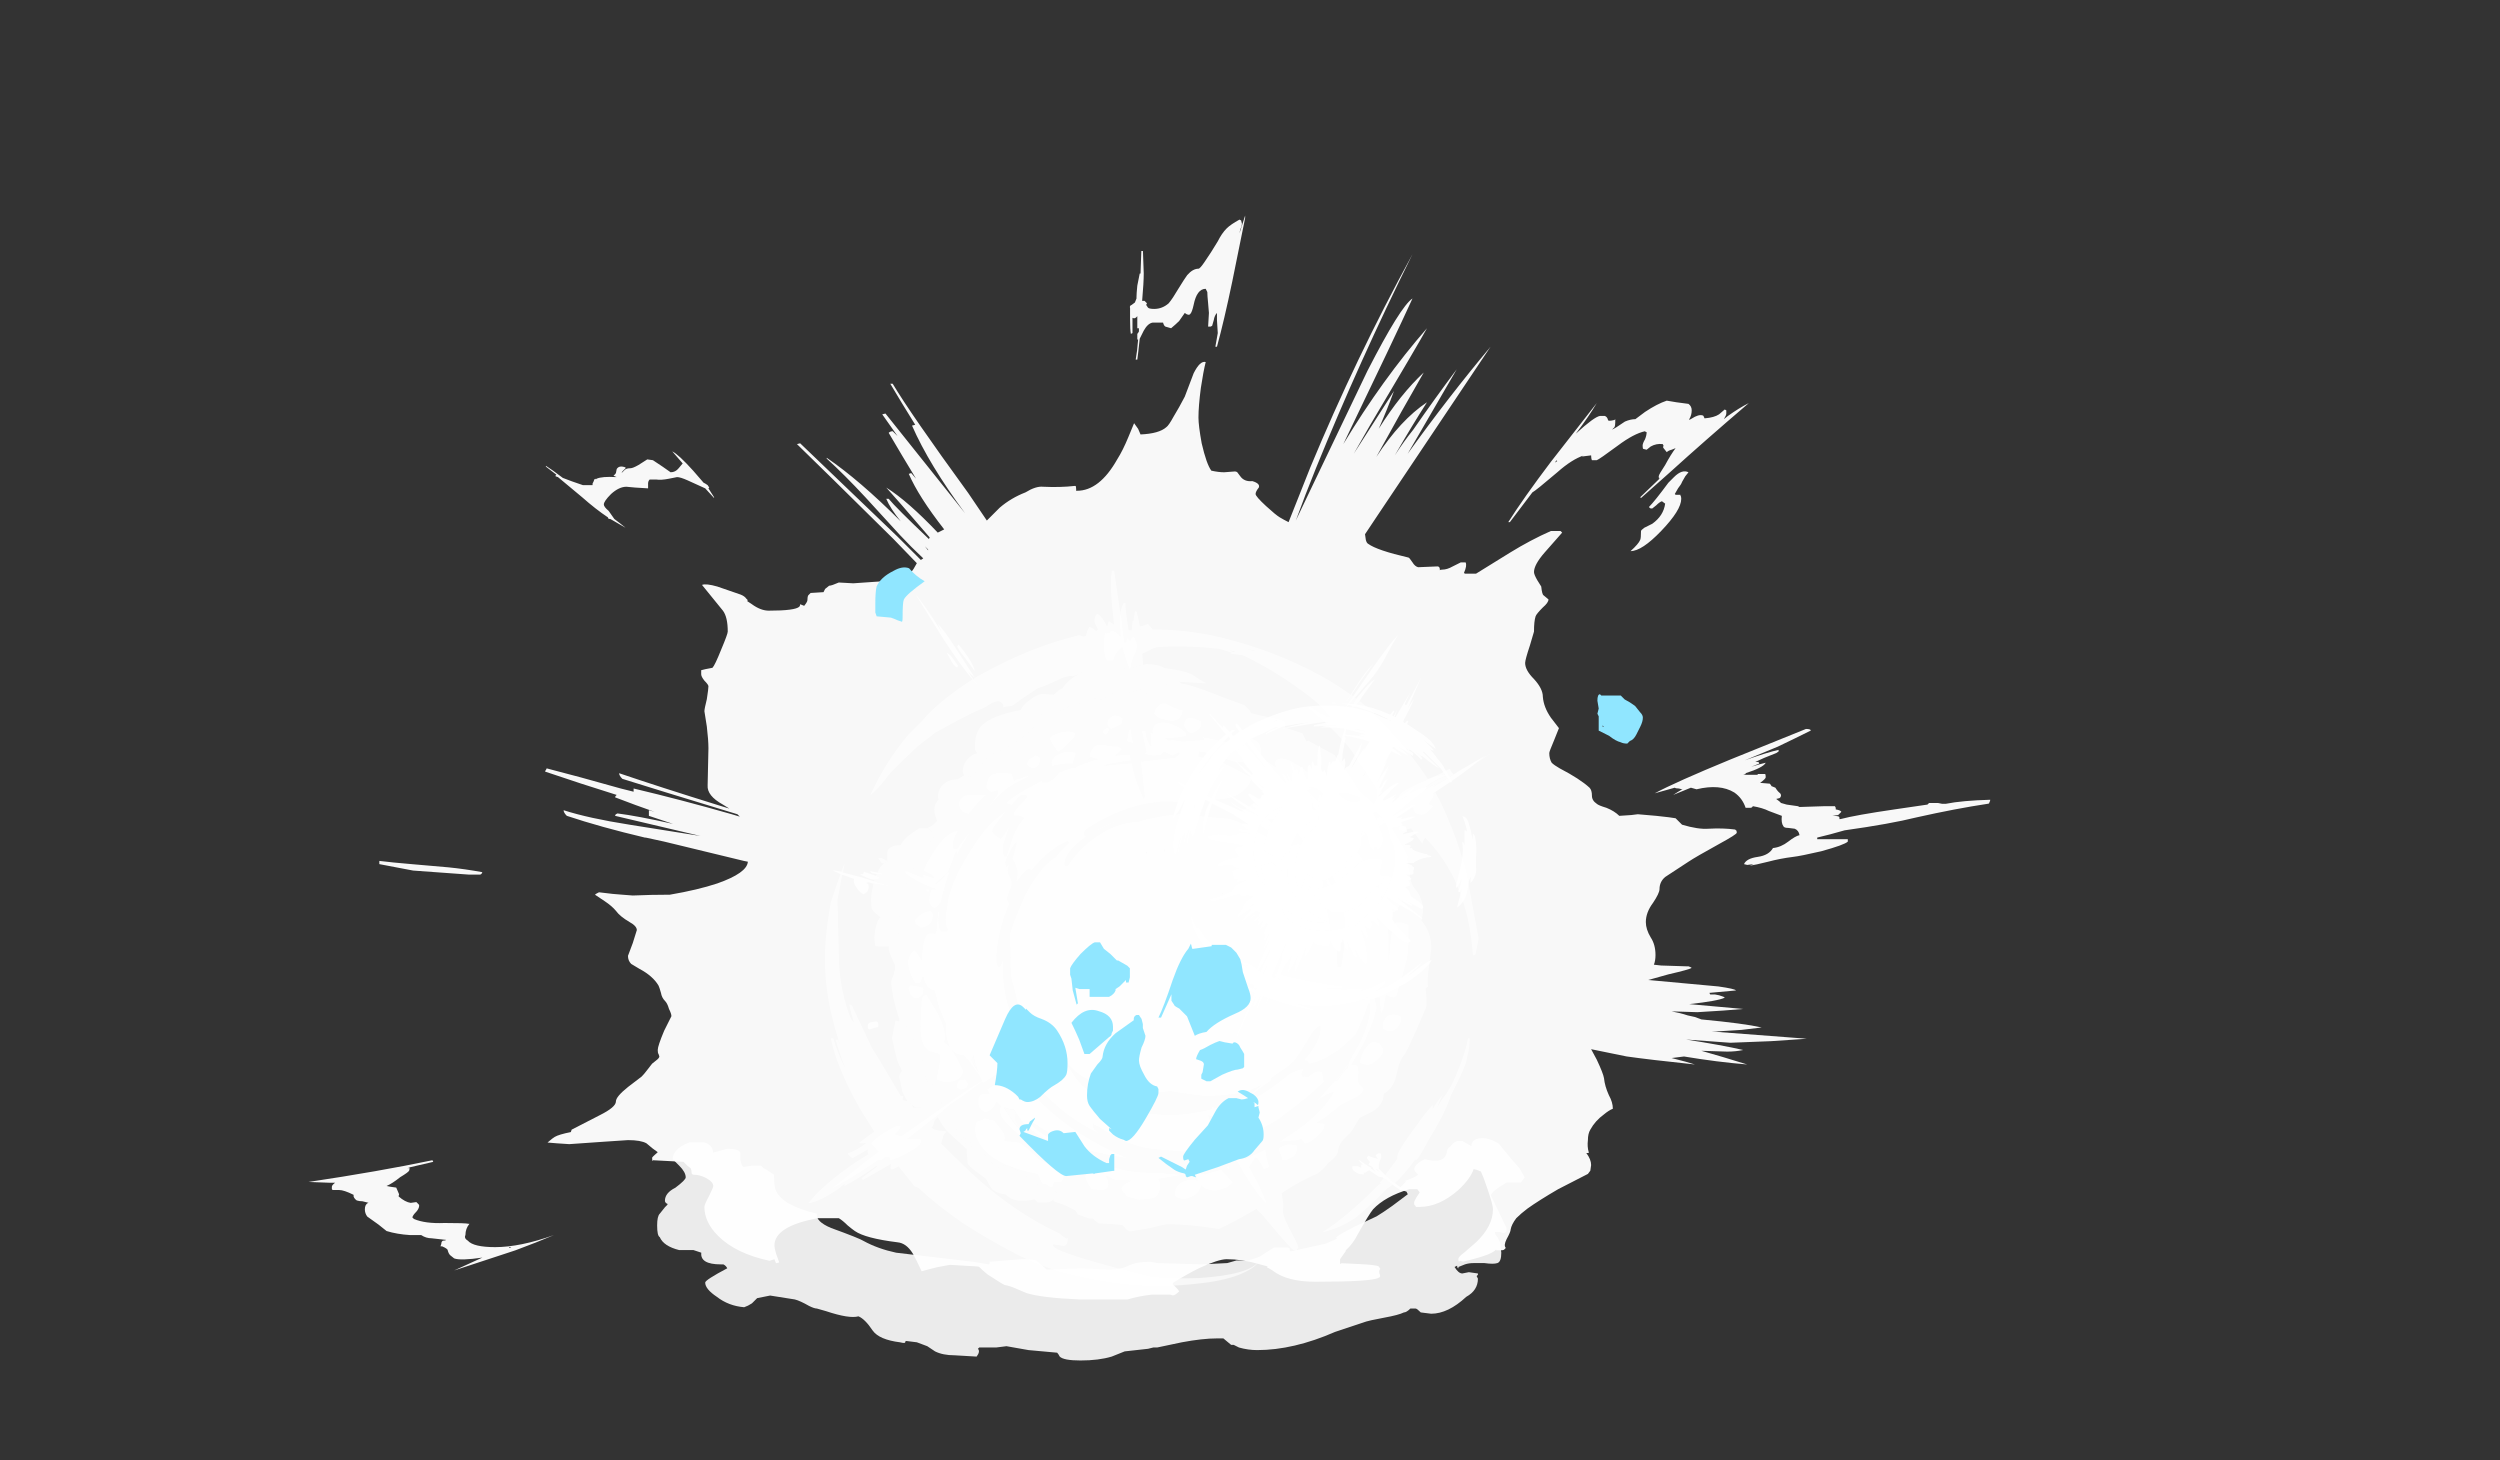 <?xml version="1.0" encoding="UTF-8" standalone="no"?>
<svg xmlns:ffdec="https://www.free-decompiler.com/flash" xmlns:xlink="http://www.w3.org/1999/xlink" ffdec:objectType="frame" height="393.55px" width="673.75px" xmlns="http://www.w3.org/2000/svg">
  <rect width="100%" height="100%" fill="#333333" stroke="none"/>
  <g transform="matrix(1.0, 0.0, 0.0, 1.0, 295.4, 341.8)">
    <use ffdec:characterId="2678" height="67.35" transform="matrix(4.337, 0.0, 0.0, 4.337, -212.251, -283.699)" width="104.5" xlink:href="#shape0"/>
    <use ffdec:characterId="2679" height="44.45" transform="matrix(4.337, 0.0, 0.0, 4.337, -77.552, -187.977)" width="42.5" xlink:href="#shape1"/>
    <use ffdec:characterId="2677" height="21.4" transform="matrix(3.776, -1.688, 1.688, 3.776, 2.525, -136.87)" width="21.0" xlink:href="#shape2"/>
    <use ffdec:characterId="2680" height="30.55" transform="matrix(7.0, 0.0, 0.0, 7.0, -118.3, -189.0)" width="37.95" xlink:href="#shape3"/>
  </g>
  <defs>
    <g id="shape0" transform="matrix(1.0, 0.0, 0.0, 1.0, 51.0, 46.25)">
      <path d="M6.95 -45.95 L7.0 -45.75 Q7.0 -45.6 6.9 -45.4 L6.85 -45.15 7.2 -46.25 7.2 -46.1 6.4 -42.15 Q5.9 -39.75 5.45 -38.1 L5.35 -38.1 5.5 -38.95 5.45 -39.75 5.45 -40.2 Q5.3 -40.05 5.25 -39.75 L5.15 -39.4 5.05 -39.35 4.9 -39.35 4.95 -40.2 4.9 -40.8 Q4.85 -41.3 4.85 -41.5 L4.75 -41.7 Q4.2 -41.7 4.0 -40.7 3.9 -40.25 3.8 -40.15 3.7 -40.0 3.45 -40.2 L3.1 -39.7 Q2.9 -39.5 2.6 -39.25 L2.25 -39.35 Q2.15 -39.4 2.1 -39.6 L1.45 -39.6 Q1.15 -39.55 0.9 -39.1 L0.65 -38.6 Q0.55 -37.65 0.5 -37.3 L0.4 -37.3 Q0.5 -37.85 0.55 -38.55 L0.5 -38.55 0.5 -38.7 Q0.5 -38.8 0.5 -38.9 0.55 -38.95 0.6 -39.05 L0.6 -39.25 0.5 -39.25 0.5 -40.0 Q0.35 -39.8 0.2 -39.9 L0.2 -38.95 0.1 -38.9 Q0.05 -39.15 0.05 -39.8 L0.05 -40.5 Q0.0 -40.65 0.15 -40.7 L0.35 -40.85 0.45 -41.1 0.45 -41.2 Q0.45 -41.4 0.5 -41.9 L0.65 -42.65 0.7 -42.65 0.75 -44.05 0.85 -44.05 0.9 -42.65 Q0.9 -42.1 0.8 -40.95 L0.95 -40.95 1.1 -40.8 1.05 -40.7 1.15 -40.55 Q1.2 -40.45 1.55 -40.45 2.05 -40.45 2.45 -40.8 2.7 -41.1 3.05 -41.7 3.45 -42.35 3.6 -42.55 3.95 -42.95 4.3 -42.95 4.4 -42.95 4.7 -43.4 5.05 -43.9 5.5 -44.65 5.75 -45.15 6.05 -45.45 6.3 -45.7 6.85 -46.0 L6.95 -45.95 M34.0 -34.65 L34.75 -34.55 Q34.95 -34.4 34.95 -34.15 34.95 -33.85 34.8 -33.6 L34.8 -33.55 Q34.9 -33.6 35.15 -33.75 35.35 -33.85 35.5 -33.85 35.7 -33.85 35.7 -33.75 L35.75 -33.65 Q36.35 -33.7 36.65 -33.9 L37.0 -34.2 37.1 -34.15 37.1 -33.95 Q37.1 -33.85 36.95 -33.6 L37.2 -33.8 Q37.9 -34.3 38.5 -34.6 35.75 -32.25 33.6 -30.3 L31.8 -28.7 31.75 -28.75 32.95 -29.9 Q32.9 -29.85 32.9 -30.05 32.9 -30.15 33.3 -30.75 33.65 -31.4 33.95 -31.8 L33.7 -31.7 Q33.5 -31.65 33.4 -31.55 L33.2 -31.8 Q33.15 -31.85 33.2 -31.95 L33.15 -32.05 Q32.75 -32.1 32.4 -31.9 L32.15 -31.7 31.95 -31.75 Q31.9 -31.75 31.9 -31.95 31.9 -32.1 32.05 -32.35 32.15 -32.6 32.15 -32.8 L32.1 -32.8 32.05 -32.85 Q31.35 -32.7 30.35 -31.95 29.2 -31.1 29.05 -31.05 L28.75 -31.05 Q28.7 -31.15 28.7 -31.35 L28.3 -31.3 Q28.0 -31.25 28.25 -31.35 27.5 -31.1 26.6 -30.3 25.25 -29.15 25.05 -29.05 L25.05 -29.05 23.65 -27.2 23.55 -27.2 Q24.5 -28.7 26.2 -30.95 L29.05 -34.6 Q28.55 -33.75 27.75 -32.7 28.9 -33.75 29.25 -33.8 L29.55 -33.8 Q29.7 -33.75 29.75 -33.55 29.75 -33.45 30.15 -33.55 L30.2 -33.6 Q30.2 -33.55 30.2 -33.4 30.2 -33.2 30.15 -33.1 L30.0 -32.95 Q30.15 -33.0 30.8 -33.45 31.15 -33.6 31.45 -33.6 L32.05 -34.05 Q32.8 -34.55 33.4 -34.75 L34.0 -34.65 M26.45 -30.9 L26.6 -31.0 Q26.55 -31.0 26.55 -31.05 L26.45 -30.9 M20.8 -24.05 L20.85 -24.0 21.55 -24.0 23.65 -25.3 Q24.95 -26.1 26.2 -26.65 L26.8 -26.65 26.9 -26.55 25.8 -25.3 Q25.15 -24.55 25.15 -24.1 25.15 -23.95 25.35 -23.6 L25.6 -23.2 Q25.65 -22.7 25.75 -22.65 L26.05 -22.4 Q26.05 -22.2 25.7 -21.9 25.3 -21.5 25.25 -21.35 25.15 -21.05 25.15 -20.4 L24.9 -19.55 Q24.6 -18.65 24.6 -18.45 24.6 -18.0 25.15 -17.45 25.7 -16.85 25.7 -16.35 25.75 -15.7 26.2 -15.05 L26.7 -14.4 26.4 -13.65 Q26.1 -12.95 26.1 -12.85 26.1 -12.5 26.25 -12.25 26.4 -12.1 26.75 -11.9 28.0 -11.25 28.6 -10.7 28.75 -10.55 28.75 -10.2 28.75 -9.9 29.05 -9.7 29.15 -9.6 29.65 -9.45 30.15 -9.25 30.45 -8.95 L31.2 -9.0 31.6 -9.05 32.75 -8.95 Q33.7 -8.85 33.95 -8.8 L34.35 -8.4 Q35.35 -8.1 36.0 -8.15 36.9 -8.2 37.65 -8.1 L37.7 -8.05 Q37.75 -8.05 37.75 -7.9 37.75 -7.8 36.65 -7.2 35.2 -6.4 34.75 -6.1 L33.3 -5.15 Q32.95 -4.85 32.95 -4.4 32.95 -4.15 32.55 -3.55 32.1 -2.95 32.1 -2.35 32.1 -1.9 32.4 -1.4 32.7 -0.95 32.7 -0.3 32.7 0.05 32.6 0.3 L33.05 0.35 34.6 0.4 34.75 0.4 Q34.9 0.45 34.95 0.5 34.8 0.6 33.5 0.9 L32.25 1.25 36.6 1.65 Q37.65 1.8 37.7 1.9 L36.05 2.05 36.1 2.15 36.4 2.15 36.65 2.2 Q37.0 2.3 37.0 2.35 36.6 2.55 34.8 2.75 L38.15 3.05 36.9 3.15 35.3 3.25 33.7 3.2 Q34.25 3.3 34.7 3.45 L35.15 3.55 35.55 3.7 Q38.2 3.95 39.3 4.2 L38.05 4.35 36.45 4.45 36.2 4.45 42.1 4.9 39.9 5.05 37.35 5.15 34.6 4.95 Q36.85 5.3 38.15 5.6 37.7 5.7 37.15 5.7 L35.55 5.65 Q36.8 6.0 38.4 6.5 36.55 6.35 34.45 6.0 L34.5 6.0 33.7 6.1 Q34.7 6.35 35.15 6.5 32.3 6.2 30.9 6.0 L28.7 5.55 29.05 6.2 Q29.45 7.05 29.5 7.35 29.55 7.85 29.8 8.4 30.05 8.85 30.05 9.25 29.8 9.35 29.5 9.6 28.95 10.0 28.65 10.55 28.5 10.8 28.5 11.2 28.45 11.6 28.55 11.95 L28.55 12.0 28.4 12.0 Q28.7 12.4 28.7 12.75 L28.65 13.1 28.5 13.3 26.65 14.25 Q25.45 14.95 24.75 15.45 24.35 15.75 24.05 16.05 23.75 16.45 23.7 16.75 23.7 16.9 23.45 17.35 23.25 17.75 23.4 17.9 L23.3 18.0 Q23.25 18.05 23.05 18.05 L22.8 18.05 22.8 18.0 Q22.65 18.15 22.3 18.3 21.8 18.5 20.75 18.75 L20.55 18.7 20.5 18.75 Q20.45 18.75 20.45 18.6 20.45 18.45 20.8 18.2 L21.55 17.55 Q22.6 16.55 22.6 15.5 22.6 15.25 22.35 14.5 22.15 13.9 22.0 13.5 L21.85 13.15 21.6 13.05 21.4 13.0 Q21.2 13.6 20.45 14.3 19.25 15.35 18.05 15.35 L17.8 15.35 17.8 15.3 17.75 15.25 Q17.7 15.25 17.7 15.1 17.7 15.0 17.85 14.75 L18.05 14.45 17.9 14.25 17.4 14.25 Q15.9 14.7 15.15 15.5 14.9 15.8 14.2 17.05 13.9 17.65 13.45 18.05 L13.45 18.1 13.1 18.6 Q13.1 18.95 13.1 18.9 L13.2 18.85 14.25 18.9 Q15.35 18.95 15.5 19.05 L15.6 19.2 Q15.5 19.3 15.55 19.5 15.65 19.7 15.5 19.75 15.1 20.0 11.55 20.0 9.8 20.0 8.9 19.3 L8.65 19.15 8.55 19.1 8.6 19.05 8.05 18.9 Q7.0 18.6 6.05 18.6 5.55 18.6 4.35 19.15 3.55 19.55 2.75 20.05 L2.7 20.15 2.9 20.35 Q3.05 20.5 3.1 20.6 2.85 20.85 2.7 20.85 2.6 20.8 2.5 20.8 L1.4 20.8 Q0.55 20.9 -0.1 21.1 L-3.1 21.1 Q-5.45 21.0 -6.4 20.7 L-7.1 20.4 Q-7.45 20.25 -7.75 20.2 -7.95 20.1 -8.25 19.9 L-8.8 19.55 -9.15 19.25 -9.3 19.1 Q-9.35 19.05 -9.45 19.05 L-11.15 18.95 -11.95 19.1 Q-12.75 19.3 -12.9 19.35 -13.25 18.6 -13.45 18.25 -13.85 17.6 -14.4 17.55 -16.4 17.3 -17.05 16.85 -17.2 16.75 -17.5 16.5 -17.8 16.2 -18.05 16.05 L-19.35 16.05 Q-22.05 16.55 -22.05 17.75 -22.05 17.9 -21.95 18.25 L-21.75 18.8 -21.95 18.85 -22.05 18.6 -22.35 18.7 Q-24.45 18.25 -25.55 17.15 -26.4 16.3 -26.4 15.35 -26.4 15.2 -26.1 14.65 -25.85 14.15 -25.85 14.05 -25.85 13.8 -26.3 13.55 -26.7 13.35 -27.05 13.35 -27.2 13.35 -27.2 13.2 -27.2 13.05 -27.25 12.95 L-27.45 12.8 -27.7 12.55 -29.6 12.45 -29.6 12.5 Q-29.65 12.5 -29.65 12.3 -29.65 12.25 -29.3 11.95 -29.6 11.75 -30.0 11.4 -30.35 11.2 -31.15 11.2 L-32.65 11.3 -34.8 11.45 -35.55 11.4 -36.15 11.35 Q-35.8 11.05 -35.7 11.0 -35.45 10.85 -34.7 10.7 L-34.65 10.55 -32.9 9.65 Q-31.9 9.15 -31.9 8.8 -31.9 8.5 -31.15 7.9 L-30.3 7.25 Q-30.15 7.1 -30.0 6.9 L-29.65 6.45 -29.4 6.25 Q-29.2 6.1 -29.2 6.0 L-29.25 5.85 Q-29.3 5.8 -29.3 5.6 -29.3 5.35 -28.9 4.4 L-28.45 3.5 Q-28.45 3.35 -28.6 3.05 -28.7 2.7 -28.85 2.55 -29.05 2.35 -29.1 2.05 -29.2 1.7 -29.25 1.6 -29.6 1.0 -30.45 0.55 L-30.95 0.25 Q-31.15 0.05 -31.15 -0.25 L-30.85 -1.05 -30.6 -1.85 Q-30.6 -2.1 -31.05 -2.35 -31.65 -2.7 -31.9 -3.05 -32.15 -3.35 -32.6 -3.65 L-33.2 -4.05 Q-33.15 -4.1 -33.05 -4.15 L-32.95 -4.2 -32.1 -4.1 -31.5 -4.05 -30.85 -4.0 Q-29.7 -4.05 -28.55 -4.05 -26.8 -4.35 -25.6 -4.75 -23.75 -5.4 -23.7 -6.1 L-23.95 -6.15 -28.9 -7.35 -30.05 -7.6 -30.1 -7.6 Q-32.85 -8.25 -34.95 -8.95 -35.15 -9.15 -35.15 -9.3 -33.6 -8.8 -31.05 -8.4 L-26.65 -7.7 -31.95 -8.95 Q-31.95 -9.0 -31.9 -9.05 L-31.8 -9.1 Q-30.6 -8.95 -28.35 -8.45 L-29.85 -8.95 -29.85 -9.3 -29.5 -9.2 Q-30.65 -9.6 -31.95 -10.1 -31.95 -10.15 -31.9 -10.2 L-31.85 -10.25 Q-34.1 -10.95 -36.3 -11.7 -36.3 -11.75 -36.25 -11.8 L-36.2 -11.9 Q-34.25 -11.4 -31.6 -10.65 L-30.8 -10.45 -30.8 -10.65 Q-27.85 -9.95 -24.7 -9.05 L-24.2 -8.9 -24.35 -9.05 Q-29.6 -10.65 -31.5 -11.25 -31.7 -11.45 -31.7 -11.6 -29.2 -10.75 -25.5 -9.6 L-24.85 -9.4 -25.25 -9.65 Q-26.25 -10.2 -26.2 -10.85 L-26.15 -13.15 Q-26.15 -13.65 -26.25 -14.5 L-26.4 -15.45 Q-26.4 -15.6 -26.25 -16.2 -26.15 -16.85 -26.15 -17.0 -26.15 -17.1 -26.4 -17.35 -26.6 -17.6 -26.6 -17.75 -26.6 -17.95 -26.6 -18.0 -26.45 -18.05 -25.9 -18.15 -25.75 -18.3 -25.35 -19.3 -24.95 -20.25 -24.95 -20.4 -24.95 -21.3 -25.25 -21.7 L-26.55 -23.3 Q-26.3 -23.4 -25.6 -23.2 -24.45 -22.8 -24.15 -22.7 -23.9 -22.6 -23.8 -22.45 L-23.7 -22.35 -23.75 -22.3 -23.45 -22.1 Q-22.9 -21.7 -22.4 -21.7 -20.75 -21.7 -20.5 -21.95 -20.45 -22.0 -20.45 -22.1 L-20.2 -22.0 Q-20.0 -22.25 -20.0 -22.35 -20.0 -22.55 -19.95 -22.65 L-19.8 -22.8 -19.0 -22.85 -18.9 -23.05 -18.65 -23.25 Q-18.5 -23.25 -18.05 -23.45 L-17.15 -23.4 -15.0 -23.55 Q-14.7 -23.6 -13.8 -23.95 -13.55 -24.05 -13.4 -24.3 L-13.2 -24.65 -14.65 -26.15 Q-19.15 -30.6 -20.65 -32.05 L-20.45 -32.1 -14.4 -26.3 -12.95 -24.85 -12.8 -24.95 Q-13.55 -25.65 -14.25 -26.4 L-16.4 -28.75 Q-17.7 -30.15 -18.8 -31.15 L-18.8 -31.2 Q-16.75 -29.8 -14.2 -27.25 -14.85 -28.05 -15.1 -28.65 L-14.95 -28.65 Q-14.5 -28.1 -12.45 -26.15 L-12.4 -26.25 Q-14.55 -28.75 -15.1 -29.35 -13.75 -28.5 -11.9 -26.55 L-11.5 -26.75 Q-13.1 -28.8 -13.7 -30.2 L-13.55 -30.25 -13.25 -29.9 Q-14.1 -31.3 -14.95 -32.75 -14.85 -32.85 -14.7 -32.85 L-14.4 -32.55 -15.35 -33.9 -15.15 -33.95 -10.2 -27.75 Q-12.45 -30.8 -13.5 -33.2 L-13.3 -33.25 Q-14.2 -34.7 -14.85 -35.8 L-14.7 -35.8 Q-13.6 -33.95 -10.0 -29.0 L-8.85 -27.3 -8.05 -28.1 Q-7.35 -28.7 -6.45 -29.05 -5.8 -29.45 -5.35 -29.4 -4.3 -29.35 -3.4 -29.45 L-3.35 -29.45 Q-3.3 -29.45 -3.3 -29.25 L-3.3 -29.15 -3.25 -29.15 Q-1.85 -29.15 -0.75 -31.1 -0.4 -31.65 -0.05 -32.5 L0.3 -33.35 0.55 -33.0 0.7 -32.65 Q1.85 -32.7 2.3 -33.1 2.45 -33.2 2.75 -33.75 L3.1 -34.35 3.45 -35.0 4.0 -36.45 Q4.4 -37.25 4.75 -37.15 4.6 -36.55 4.45 -35.55 4.3 -34.4 4.3 -33.7 4.3 -33.2 4.5 -32.1 4.8 -30.8 5.1 -30.4 5.55 -30.3 5.9 -30.3 L6.55 -30.35 Q6.7 -30.35 6.75 -30.25 L6.9 -30.05 Q7.15 -29.7 7.65 -29.75 8.15 -29.6 8.05 -29.35 7.85 -29.1 7.85 -28.95 7.85 -28.8 8.5 -28.2 9.1 -27.65 9.35 -27.5 9.6 -27.35 9.9 -27.2 10.55 -28.85 11.25 -30.6 14.05 -37.35 17.6 -43.85 14.3 -37.2 11.6 -30.55 10.95 -28.95 10.35 -27.3 L11.4 -29.5 Q14.15 -35.25 14.8 -36.6 16.85 -40.6 17.6 -41.1 16.6 -38.9 13.3 -32.05 15.75 -36.1 18.5 -39.25 17.95 -38.25 14.95 -33.2 L13.95 -31.45 16.45 -35.35 Q16.05 -34.25 15.5 -33.0 16.85 -35.15 18.3 -36.5 17.0 -34.25 15.35 -31.25 16.85 -33.55 18.5 -34.65 17.6 -33.25 16.5 -31.35 17.05 -32.2 17.65 -32.95 19.0 -34.9 20.35 -36.7 L17.3 -31.45 Q19.85 -35.0 22.45 -38.1 L15.45 -27.65 14.65 -26.45 14.7 -26.1 Q14.75 -25.9 14.85 -25.85 15.4 -25.45 17.35 -25.0 17.4 -25.0 17.6 -24.7 17.75 -24.45 17.95 -24.4 L19.15 -24.45 Q19.3 -24.45 19.3 -24.25 L19.3 -24.2 Q19.3 -24.25 19.45 -24.25 19.75 -24.25 20.1 -24.45 L20.6 -24.7 20.9 -24.7 Q21.0 -24.5 20.8 -24.05 M34.55 -30.05 L34.35 -29.7 Q34.3 -29.55 34.1 -29.3 33.95 -29.05 33.9 -28.95 L33.95 -28.9 34.25 -28.9 34.25 -28.85 Q34.3 -28.8 34.3 -28.65 34.3 -27.95 33.05 -26.65 31.85 -25.4 31.15 -25.4 31.65 -25.85 31.75 -26.1 31.8 -26.2 31.8 -26.65 31.8 -26.7 32.0 -26.85 L32.5 -27.1 Q33.2 -27.6 33.3 -28.35 L33.1 -28.5 Q32.95 -28.45 32.75 -28.25 L32.5 -28.05 32.4 -28.05 Q32.3 -28.1 32.3 -28.15 32.65 -28.5 33.5 -29.65 L33.85 -30.0 Q34.35 -30.5 34.75 -30.3 L34.55 -30.05 M32.95 -29.9 L33.0 -29.95 32.95 -29.95 32.95 -29.9 M33.8 -10.25 Q34.1 -10.45 34.45 -10.65 L34.35 -10.6 34.15 -10.65 Q33.95 -10.65 33.9 -10.7 33.2 -10.5 32.65 -10.35 33.95 -11.05 37.35 -12.45 L42.05 -14.35 Q42.35 -14.35 42.35 -14.25 41.45 -13.8 40.3 -13.25 L38.25 -12.4 Q39.65 -12.9 40.35 -13.05 L40.35 -12.95 40.2 -12.85 39.45 -12.55 38.9 -12.3 39.1 -12.3 39.15 -12.2 38.65 -12.0 39.15 -12.15 39.55 -12.25 Q39.4 -11.95 38.3 -11.6 L38.3 -11.55 38.15 -11.5 38.3 -11.5 Q38.65 -11.5 39.05 -11.5 L39.05 -11.55 39.5 -11.55 Q39.55 -11.55 39.55 -11.35 39.55 -11.25 39.2 -11.0 L39.8 -10.95 Q39.9 -10.85 39.9 -10.8 L40.15 -10.7 Q40.3 -10.45 40.45 -10.35 L40.5 -10.25 Q40.5 -10.1 40.4 -10.05 L40.2 -10.0 40.4 -9.85 40.5 -9.75 40.85 -9.65 41.55 -9.55 41.65 -9.5 43.2 -9.55 43.85 -9.55 43.9 -9.45 43.9 -9.35 Q44.2 -9.3 44.25 -9.2 44.15 -9.1 44.05 -9.0 L43.7 -8.95 Q44.0 -8.95 44.1 -8.9 L44.15 -8.8 44.1 -8.75 44.2 -8.75 Q45.15 -9.0 47.55 -9.35 L49.6 -9.65 49.7 -9.75 50.25 -9.75 50.5 -9.7 50.75 -9.7 Q51.75 -9.9 53.5 -9.95 53.5 -9.85 53.45 -9.8 53.45 -9.7 53.35 -9.7 51.35 -9.4 48.9 -8.85 47.3 -8.45 44.45 -8.05 L43.55 -7.8 42.75 -7.6 42.75 -7.5 44.65 -7.5 44.65 -7.35 Q44.45 -7.15 43.0 -6.75 41.7 -6.45 41.25 -6.4 40.45 -6.3 39.7 -6.1 38.9 -5.9 38.55 -5.85 L38.8 -5.95 38.4 -5.9 38.2 -5.95 Q38.35 -6.3 39.05 -6.4 39.75 -6.5 40.0 -6.95 40.5 -7.0 40.95 -7.35 41.4 -7.7 41.65 -7.75 41.6 -8.05 41.35 -8.15 L40.95 -8.2 Q40.7 -8.2 40.65 -8.3 40.5 -8.5 40.55 -8.95 40.3 -9.05 39.75 -9.25 39.35 -9.45 38.75 -9.55 38.7 -9.45 38.6 -9.45 L38.3 -9.45 Q38.1 -10.05 37.6 -10.4 36.7 -10.95 35.25 -10.6 L34.9 -10.7 33.8 -10.25 M-46.6 -6.15 L-45.7 -6.05 -44.6 -5.95 -42.3 -5.75 Q-41.3 -5.65 -40.2 -5.45 -40.25 -5.3 -40.35 -5.3 L-41.05 -5.3 -44.5 -5.55 -46.6 -5.95 -46.6 -6.15 M-12.55 -25.55 L-12.7 -25.7 -12.5 -25.45 -12.5 -25.5 -12.55 -25.55 M-31.3 -30.55 L-31.5 -30.35 -31.55 -30.25 -31.35 -30.45 Q-31.25 -30.55 -31.0 -30.55 -30.85 -30.55 -30.5 -30.75 L-29.95 -31.1 -29.6 -31.05 -29.0 -30.65 -28.5 -30.3 Q-28.2 -30.3 -28.0 -30.55 L-27.75 -30.85 -28.4 -31.6 Q-28.0 -31.4 -27.1 -30.4 L-26.45 -29.65 -26.35 -29.6 -26.2 -29.5 -26.1 -29.35 -26.15 -29.3 -25.8 -28.75 -25.8 -28.7 -26.35 -29.3 -27.45 -29.8 Q-27.9 -30.0 -28.1 -30.0 L-28.6 -29.9 Q-29.1 -29.8 -29.4 -29.85 L-29.8 -29.85 Q-29.9 -29.75 -29.9 -29.6 -29.9 -29.45 -29.9 -29.3 L-30.7 -29.35 -31.25 -29.4 Q-31.7 -29.4 -32.2 -28.95 -32.65 -28.5 -32.65 -28.3 -32.65 -28.15 -32.35 -27.9 L-32.0 -27.4 Q-31.6 -27.1 -31.3 -26.85 -31.75 -27.1 -32.25 -27.4 L-32.35 -27.4 -32.4 -27.5 Q-33.15 -28.0 -34.0 -28.75 L-35.5 -30.0 -35.65 -30.05 -35.65 -30.1 -35.6 -30.15 -36.25 -30.65 -36.25 -30.7 Q-35.85 -30.45 -35.2 -29.95 -34.7 -29.75 -33.95 -29.5 L-33.35 -29.5 -33.35 -29.6 -33.3 -29.7 Q-33.25 -29.8 -33.25 -29.85 L-33.15 -29.9 -33.15 -29.85 -33.1 -29.9 Q-32.75 -30.05 -31.9 -30.0 L-31.85 -30.0 Q-32.0 -30.05 -32.05 -30.1 -31.95 -30.15 -31.9 -30.25 L-31.85 -30.5 Q-31.7 -30.75 -31.3 -30.6 L-31.3 -30.55 M-51.0 13.8 Q-46.65 13.15 -43.3 12.45 L-43.25 12.55 -44.75 12.9 Q-44.7 12.95 -44.75 13.1 -44.8 13.2 -45.3 13.5 -45.8 13.9 -46.15 14.05 L-45.9 14.1 -45.55 14.15 -45.4 14.5 Q-45.35 14.6 -45.4 14.65 L-45.4 14.7 Q-45.0 15.05 -44.65 15.1 L-44.3 15.05 -44.15 15.2 Q-44.1 15.25 -44.15 15.4 -44.2 15.55 -44.35 15.7 -44.5 15.85 -44.55 16.0 L-44.45 16.1 Q-43.75 16.4 -42.55 16.35 -41.25 16.35 -41.05 16.4 L-41.0 16.4 Q-41.25 16.7 -41.25 17.1 -41.35 17.3 -41.1 17.45 -40.75 17.85 -39.4 17.85 -37.85 17.85 -35.75 17.1 -36.8 17.55 -38.15 18.05 L-41.95 19.3 Q-41.2 18.95 -40.2 18.5 -41.55 18.7 -41.95 18.55 L-42.2 18.35 Q-42.3 18.25 -42.35 18.05 -42.35 17.95 -42.7 17.8 L-42.8 17.8 -42.75 17.65 Q-42.75 17.5 -42.65 17.45 -42.5 17.45 -42.45 17.4 L-43.35 17.3 Q-43.7 17.3 -44.0 17.1 L-44.7 17.1 Q-45.5 17.05 -46.15 16.85 L-46.65 16.45 Q-47.0 16.2 -47.35 15.95 -47.5 15.75 -47.5 15.5 -47.5 15.2 -47.3 15.1 L-47.25 15.1 -47.65 15.0 Q-47.85 15.0 -48.0 14.95 -48.15 14.85 -48.2 14.7 L-48.2 14.6 Q-48.8 14.3 -49.1 14.3 L-49.5 14.3 -49.55 14.25 -49.55 14.1 Q-49.55 14.0 -49.35 13.85 L-49.65 13.85 -51.0 13.8 M-45.95 13.25 L-45.95 13.25 M-40.45 17.0 L-40.45 17.0 M-44.85 12.95 L-44.8 12.95 -44.75 12.9 -44.85 12.95 M-38.55 17.9 Q-38.45 17.9 -38.4 17.85 L-38.55 17.85 Q-38.5 17.85 -38.55 17.9" fill="#ffffff" fill-opacity="0.961" fill-rule="evenodd" stroke="none"/>
    </g>
    <g id="shape1" transform="matrix(1.0, 0.0, 0.0, 1.0, 21.8, 23.95)">
      <path d="M11.9 -16.25 L12.45 -17.1 Q13.0 -17.9 13.3 -18.15 12.9 -17.65 12.45 -17.0 L11.95 -16.25 11.7 -15.85 11.6 -15.85 11.9 -16.25 M12.05 -16.15 L13.15 -17.75 Q14.45 -19.6 14.85 -19.95 14.65 -19.7 14.05 -18.55 13.55 -17.65 13.1 -17.15 L12.15 -16.05 11.85 -15.7 11.35 -15.05 Q11.05 -14.6 10.9 -14.55 L12.05 -16.15 M12.25 -16.0 L12.5 -16.3 Q13.05 -17.0 13.4 -17.2 L12.6 -16.1 12.45 -15.85 11.8 -15.1 Q11.9 -15.45 12.25 -16.0 M16.7 -11.0 L17.2 -11.2 Q17.65 -11.3 17.85 -11.3 L17.85 -11.2 Q17.25 -11.05 16.4 -10.4 L16.05 -10.1 Q16.85 -10.55 17.45 -10.85 L17.0 -10.5 Q17.7 -10.9 18.7 -11.55 L20.25 -12.45 20.0 -12.25 19.75 -12.05 Q18.7 -11.2 17.15 -10.2 L17.0 -10.1 17.05 -10.1 Q17.1 -9.95 16.95 -9.75 L16.75 -9.45 Q17.0 -9.4 17.05 -9.3 L16.75 -9.0 Q16.45 -8.7 16.15 -8.8 15.85 -8.85 15.8 -9.1 15.75 -9.2 15.8 -9.35 L13.4 -7.9 12.9 -7.6 12.35 -7.25 11.65 -6.85 11.25 -6.6 11.5 -6.7 Q10.95 -6.3 10.55 -5.95 11.25 -6.15 12.15 -6.7 12.75 -5.95 13.15 -5.2 13.4 -4.75 13.65 -4.2 13.6 -4.35 13.65 -4.5 13.75 -4.9 14.05 -5.0 14.35 -5.1 14.65 -4.65 15.15 -3.75 15.05 -3.35 15.0 -3.15 14.85 -3.0 L14.65 -2.75 14.45 -2.75 Q13.95 -3.45 13.8 -3.75 14.05 -3.05 14.2 -2.25 14.3 -1.5 14.25 0.35 L14.25 0.3 Q14.3 -0.2 14.35 -0.8 14.4 -1.45 14.5 -1.7 14.55 -1.9 14.6 -2.0 L14.7 -2.1 15.1 -2.1 Q15.3 -2.05 15.5 -1.95 L15.5 -0.75 Q15.5 -0.25 15.4 0.2 L15.15 1.15 14.75 2.5 14.65 2.55 Q14.6 2.6 14.4 2.55 14.2 2.5 14.1 2.4 L13.95 3.25 13.75 3.7 13.75 3.4 13.65 2.1 13.5 2.1 Q13.5 1.95 13.45 2.35 13.4 2.55 13.45 2.85 13.55 3.15 13.5 3.35 13.1 4.95 11.95 6.75 12.2 6.7 12.35 6.85 12.4 7.0 12.4 7.25 L12.35 7.65 Q12.35 7.85 12.55 8.05 12.75 8.25 12.7 8.3 12.65 8.6 12.0 8.9 11.2 9.25 11.0 9.5 10.75 9.7 10.3 10.05 L9.8 10.35 10.25 10.4 10.3 10.45 10.25 10.7 Q10.2 10.85 9.8 11.25 9.3 11.65 9.05 11.65 8.9 11.5 8.85 11.35 L8.65 11.45 7.9 11.5 7.45 11.55 7.65 11.4 Q9.95 10.0 10.85 8.45 10.5 8.5 9.8 9.0 L10.5 8.2 10.95 7.7 11.05 7.75 11.2 7.55 Q11.45 7.15 11.7 6.95 L11.8 6.55 11.85 6.45 Q12.15 5.9 12.45 5.4 13.1 4.0 13.1 3.2 L13.1 2.95 13.0 2.95 Q12.75 3.8 12.2 4.9 L12.15 4.95 11.5 5.55 11.1 5.9 11.05 5.9 10.75 6.1 Q10.05 6.55 9.3 6.7 9.25 6.55 9.2 6.5 L9.05 6.5 9.05 6.4 Q10.1 5.2 10.0 4.35 9.65 4.45 9.2 5.3 8.6 6.3 8.35 6.55 L7.9 6.95 Q7.75 7.05 7.6 7.15 6.95 7.55 6.95 7.65 L6.95 7.7 6.85 7.8 Q5.85 8.5 5.5 8.9 L5.65 9.0 Q7.05 8.2 8.1 7.3 8.6 7.05 8.95 7.0 L8.95 7.1 Q8.9 7.15 8.85 7.3 8.85 7.4 8.9 7.45 L9.25 7.5 9.5 7.3 Q9.75 7.15 9.9 7.15 10.1 7.15 10.15 7.2 L10.15 7.25 10.2 7.65 10.25 7.8 Q9.8 8.25 9.1 8.85 L7.6 10.0 Q7.05 10.45 5.4 11.15 L5.3 11.25 4.65 11.45 5.2 12.4 5.35 12.6 6.6 12.0 6.7 12.55 6.85 13.1 Q6.7 13.2 6.5 13.25 6.2 12.65 6.0 12.5 L5.6 13.1 Q6.4 14.5 6.7 15.4 5.95 14.8 4.55 12.25 3.9 11.1 3.6 10.4 3.3 9.9 3.05 9.9 3.35 10.75 3.9 11.7 L3.8 11.75 3.45 11.45 3.45 11.5 3.7 11.75 Q2.4 12.15 1.45 12.15 L-0.35 12.0 -0.95 11.9 Q-1.6 11.75 -2.2 11.5 L-3.3 10.9 Q-3.9 10.5 -4.05 10.5 L-4.05 10.4 Q-4.1 10.35 -4.1 10.55 -4.1 10.75 -3.7 11.05 -4.5 10.65 -5.2 10.2 -6.25 9.5 -7.15 8.55 L-8.35 7.1 -8.35 7.15 -8.4 7.05 Q-8.4 6.95 -8.4 7.2 -8.4 7.9 -7.45 8.95 -6.5 9.95 -5.0 10.95 -3.5 11.9 -1.95 12.55 L-1.7 12.6 Q-4.05 12.25 -5.25 11.8 -6.35 11.35 -7.85 10.35 L-7.85 10.3 Q-7.9 10.2 -7.9 10.45 -7.9 10.6 -7.2 11.05 -6.5 11.55 -5.55 12.0 L-5.4 12.1 Q-5.95 11.85 -6.5 11.65 -7.9 11.0 -8.5 10.3 L-9.05 9.5 -9.3 9.5 -9.65 9.4 -9.2 10.1 Q-8.9 10.6 -8.4 10.95 L-7.95 11.25 -7.3 11.7 Q-5.65 12.65 -3.6 13.2 L-3.35 13.0 -3.0 13.1 -2.65 13.15 -2.1 13.3 Q-1.25 13.45 -0.25 13.45 L0.25 13.45 0.4 13.5 1.15 13.55 1.7 13.55 -0.05 13.85 Q0.15 14.05 0.05 14.5 -0.05 14.9 -0.25 15.0 -0.45 15.1 -1.25 15.15 L-2.0 14.95 -2.25 14.65 Q-2.35 14.55 -2.35 14.4 -2.3 14.2 -1.85 14.0 L-1.75 13.95 -2.8 13.9 Q-3.05 13.75 -3.3 13.65 L-3.25 13.75 Q-3.1 14.1 -3.15 14.3 -3.2 14.5 -3.5 14.55 L-4.15 14.5 Q-4.25 14.5 -4.45 14.1 -4.65 13.7 -4.6 13.65 -4.6 13.55 -4.45 13.45 L-4.35 13.4 -4.95 13.25 Q-6.7 12.7 -8.4 11.35 -10.05 10.1 -9.9 9.5 L-9.85 9.3 -10.1 9.05 -10.15 9.15 Q-10.2 9.3 -10.4 9.5 -10.6 9.7 -10.8 9.7 -11.15 9.6 -11.25 9.2 L-11.25 8.85 Q-11.15 8.45 -10.6 8.55 L-10.55 8.55 -10.7 8.3 -10.15 7.9 -7.5 6.0 Q-7.1 6.45 -6.75 7.0 -6.6 7.0 -6.6 6.95 L-6.55 6.9 -7.15 5.9 -7.3 5.8 Q-7.9 5.3 -8.05 4.9 L-8.45 4.15 Q-8.7 3.65 -8.75 3.35 -8.9 2.35 -9.15 1.55 -9.25 1.2 -9.25 0.3 -9.25 -0.55 -9.3 -1.25 -9.25 -1.7 -8.6 -3.2 -8.2 -4.2 -7.6 -5.0 -7.05 -5.8 -6.45 -6.15 -6.05 -6.65 -5.6 -7.05 L-5.7 -7.15 Q-6.9 -6.6 -7.9 -5.35 L-8.1 -5.4 Q-8.35 -5.3 -8.6 -4.95 -8.8 -4.65 -8.9 -4.6 L-8.9 -4.65 Q-8.75 -5.1 -8.85 -5.45 L-9.1 -6.05 -9.15 -6.0 -9.05 -6.3 -8.85 -7.1 Q-9.05 -6.95 -9.3 -6.4 -9.55 -5.95 -9.55 -5.8 L-9.5 -5.55 -9.45 -5.6 Q-9.4 -5.6 -9.3 -5.7 -9.4 -5.5 -9.4 -5.3 -9.4 -5.15 -9.25 -4.9 -9.15 -4.65 -9.15 -4.5 -9.15 -4.35 -9.25 -4.15 L-9.4 -3.75 Q-9.5 -3.5 -9.3 -3.3 L-9.6 -2.5 Q-10.1 -0.95 -10.1 0.25 -10.1 0.45 -10.05 0.55 L-10.0 0.65 -9.9 0.65 Q-9.75 0.4 -9.65 0.05 L-9.7 0.6 Q-9.7 2.7 -8.95 4.05 -8.85 4.4 -8.6 4.75 -8.05 5.3 -7.55 5.9 -8.15 6.05 -8.9 6.55 L-10.4 7.55 -10.95 7.9 -11.0 7.8 -12.2 8.7 Q-13.4 9.5 -13.45 9.65 L-15.5 11.25 -15.65 11.35 -14.9 11.35 -14.8 11.4 Q-14.75 11.4 -14.8 11.6 -14.8 11.7 -15.15 11.95 -15.45 12.15 -15.95 12.4 -16.65 12.75 -16.75 12.65 -16.8 12.6 -16.75 12.5 -16.95 12.45 -17.1 12.55 -17.25 12.7 -17.35 12.7 L-17.4 12.7 -17.4 12.65 Q-19.0 13.75 -20.5 14.55 L-18.25 12.75 -17.45 12.15 -17.9 11.65 Q-17.8 11.4 -17.0 10.9 -16.2 10.4 -16.05 10.55 -16.05 10.65 -16.15 10.8 L-16.4 11.05 Q-16.35 11.1 -16.1 11.15 L-16.0 11.15 -15.7 10.95 -13.2 9.2 Q-11.7 8.1 -11.0 7.75 L-11.1 7.6 -11.15 7.45 -11.3 7.25 -11.9 6.4 -11.95 6.4 -12.15 6.15 -12.35 6.15 Q-13.0 6.0 -13.2 5.15 -13.3 4.6 -13.25 4.2 -13.55 3.6 -13.75 3.0 L-13.95 2.15 Q-14.5 2.05 -14.65 1.3 L-14.7 1.3 -14.85 1.7 -15.15 1.7 Q-15.35 1.4 -15.5 1.0 -15.65 0.55 -15.6 0.2 -15.55 0.0 -15.45 -0.15 L-15.2 -0.4 Q-14.95 -0.1 -14.75 0.25 -14.75 -0.3 -14.65 -0.8 -14.55 -1.25 -14.45 -1.3 -14.3 -1.5 -13.9 -1.4 L-13.85 -1.6 -13.75 -2.7 -13.65 -2.9 -13.7 -2.3 Q-13.7 -1.6 -13.5 -1.55 L-13.2 -1.55 -13.15 -1.65 Q-13.35 -2.05 -13.25 -2.7 L-13.1 -3.65 Q-12.75 -5.0 -11.65 -6.7 -10.55 -8.45 -9.5 -9.0 L-9.9 -8.5 Q-10.35 -7.95 -10.35 -7.8 -10.35 -7.7 -10.25 -7.6 -10.15 -7.5 -9.85 -7.3 -9.7 -7.45 -9.35 -8.0 L-9.25 -8.15 -9.35 -7.9 -9.55 -7.3 Q-9.7 -6.95 -9.7 -6.85 L-9.7 -6.45 -9.6 -6.2 -9.5 -6.2 Q-9.35 -6.6 -9.1 -7.4 -8.85 -8.1 -8.4 -8.6 -8.8 -8.8 -9.0 -8.7 L-9.05 -8.85 Q-9.05 -8.95 -8.8 -9.25 L-8.5 -9.55 Q-8.25 -9.85 -8.2 -9.95 -8.5 -10.15 -8.8 -9.8 L-9.2 -9.35 -9.2 -9.4 Q-9.3 -9.45 -9.4 -9.45 L-9.5 -9.5 -9.5 -9.55 Q-8.8 -10.15 -7.5 -10.8 L-7.25 -10.95 -7.25 -10.8 -6.95 -10.8 -6.6 -11.0 -6.25 -11.35 -6.3 -11.4 -5.3 -11.75 -5.25 -11.7 Q-4.75 -12.0 -3.8 -12.25 L-4.1 -12.3 -4.15 -12.35 -4.25 -12.35 Q-4.35 -12.4 -4.3 -12.6 -4.15 -13.2 -3.5 -13.15 -2.75 -13.0 -2.55 -13.05 -2.4 -12.95 -2.3 -12.85 -2.5 -12.65 -2.75 -12.45 L-2.45 -12.5 -1.8 -12.5 -1.75 -12.15 Q-3.2 -11.95 -3.45 -11.85 L-1.7 -12.0 Q-1.45 -10.8 -0.95 -9.8 L-0.9 -9.9 -1.15 -12.1 1.0 -12.35 Q1.2 -12.5 1.25 -12.6 L1.2 -12.65 0.8 -12.45 0.3 -12.7 0.1 -12.5 -0.3 -12.45 -0.7 -12.5 -0.95 -12.6 Q-0.85 -12.65 -0.8 -12.7 -0.95 -13.35 -1.1 -14.05 L-0.95 -14.0 -0.85 -14.0 Q-0.75 -13.3 -0.5 -13.05 L-0.55 -13.9 -0.4 -13.85 Q-0.45 -13.95 -0.4 -14.15 -0.25 -14.65 0.55 -14.5 1.3 -14.3 1.7 -13.85 L1.7 -13.7 Q1.3 -13.55 0.55 -13.55 L0.35 -13.55 Q0.5 -13.5 0.6 -13.4 L0.8 -13.45 1.45 -13.35 2.8 -13.45 2.75 -13.55 2.6 -13.65 4.3 -13.3 4.7 -13.15 Q5.0 -13.75 5.7 -13.55 6.4 -13.35 6.35 -12.6 L6.15 -12.5 6.1 -12.45 Q6.6 -12.2 7.25 -11.75 7.15 -11.95 7.2 -12.05 7.25 -12.3 7.65 -12.3 8.05 -12.25 8.5 -11.95 9.0 -11.7 9.3 -11.35 9.65 -10.95 9.55 -10.65 9.5 -10.4 9.3 -10.3 L9.2 -10.3 9.85 -9.65 9.85 -9.7 Q9.9 -10.05 9.95 -10.05 10.3 -9.95 10.45 -9.8 11.15 -9.3 11.2 -9.25 L11.35 -9.05 Q11.45 -8.9 11.4 -8.7 11.3 -8.35 11.1 -8.15 11.0 -8.1 10.95 -8.05 L11.45 -7.55 Q9.75 -6.45 8.8 -5.55 L8.85 -5.5 Q9.75 -6.15 11.85 -7.5 13.6 -8.65 15.0 -9.5 L14.9 -9.6 Q14.85 -9.75 14.9 -9.95 14.95 -10.25 16.25 -10.8 L16.7 -11.0 M-19.8 -5.1 Q-20.25 -5.3 -20.3 -5.35 L-19.75 -5.25 -19.65 -5.2 -18.5 -4.9 -17.7 -4.65 -16.65 -4.35 -16.7 -4.35 -17.35 -4.45 -17.75 -4.5 -18.05 -4.6 -18.2 -4.55 -18.1 -4.5 Q-18.05 -4.45 -18.05 -4.3 -18.05 -4.15 -18.15 -4.0 L-18.35 -3.85 Q-18.55 -3.9 -18.8 -4.25 -19.05 -4.6 -18.95 -4.8 -19.1 -4.85 -19.65 -5.05 L-19.7 -5.05 -19.8 -5.1 M-17.7 -4.75 Q-17.9 -4.75 -18.2 -4.9 -18.45 -5.0 -18.6 -5.1 L-18.4 -5.1 Q-18.35 -5.2 -18.35 -5.25 L-17.6 -5.0 -17.4 -4.9 -17.35 -4.85 -17.5 -4.8 -17.6 -4.75 -17.7 -4.75 M-17.55 -5.1 L-17.85 -5.15 Q-17.95 -5.25 -17.95 -5.3 L-17.8 -5.25 -17.5 -5.2 -17.2 -5.15 -17.2 -5.05 -17.35 -5.1 -17.55 -5.1 M-11.6 -17.2 Q-12.4 -18.15 -13.4 -19.7 L-15.15 -22.5 Q-14.55 -21.8 -13.55 -20.2 L-13.75 -20.65 Q-13.35 -20.25 -12.65 -19.15 L-11.45 -17.3 -11.85 -17.65 -11.55 -17.2 -11.3 -16.95 -11.35 -16.9 -11.6 -17.2 M11.15 -18.4 L11.2 -18.35 11.15 -18.35 11.15 -18.4 M1.45 -15.35 Q1.5 -15.35 1.45 -15.15 1.4 -14.8 1.05 -14.65 0.75 -14.55 0.3 -14.7 0.05 -14.75 -0.1 -14.85 L-0.35 -15.05 Q-0.1 -15.85 0.45 -15.7 1.1 -15.35 1.4 -15.3 L1.45 -15.35 M2.6 -14.5 L2.6 -14.25 Q2.55 -14.15 2.35 -14.0 2.1 -13.8 1.8 -13.9 L1.6 -14.2 Q1.5 -14.35 1.55 -14.45 1.6 -14.75 1.8 -14.8 2.05 -14.9 2.6 -14.6 L2.6 -14.5 M2.35 -9.15 L2.35 -9.15 M7.85 -7.0 Q8.0 -7.0 8.05 -6.9 L8.25 -6.9 Q8.45 -6.9 8.55 -6.95 L8.65 -7.0 8.9 -6.85 8.95 -6.95 Q9.0 -7.35 8.1 -8.0 7.15 -8.65 6.8 -8.5 L7.75 -7.7 Q7.55 -7.75 7.4 -7.7 7.4 -7.55 7.6 -7.3 7.75 -7.1 7.85 -7.0 M6.6 -10.95 L6.65 -10.95 6.85 -10.85 6.6 -10.95 M6.15 -10.7 L6.2 -10.5 6.15 -10.65 6.15 -10.7 M6.0 -11.8 Q6.0 -12.1 5.9 -11.85 5.2 -12.1 4.75 -12.05 L2.85 -12.65 2.5 -12.7 2.45 -12.5 2.45 -12.4 Q3.2 -12.3 3.9 -12.1 L3.85 -12.1 5.4 -11.3 5.8 -11.1 Q5.35 -9.9 3.95 -9.75 3.75 -9.7 2.55 -9.7 1.75 -9.7 1.3 -9.55 L0.65 -9.6 Q-0.15 -9.6 -0.15 -9.55 -1.5 -9.45 -3.2 -8.65 -4.65 -7.9 -4.65 -7.7 -4.65 -7.45 -4.6 -7.45 L-4.5 -7.45 -4.9 -7.15 Q-5.75 -6.45 -5.85 -5.9 -5.9 -5.7 -5.85 -5.65 L-5.7 -5.6 -5.6 -5.75 Q-5.1 -6.5 -4.3 -7.15 -2.75 -8.35 -1.35 -8.35 L-0.9 -8.5 0.15 -8.7 0.45 -8.75 0.85 -8.8 1.4 -8.85 3.2 -8.65 4.4 -8.55 Q5.05 -8.35 5.75 -7.95 L7.45 -7.0 Q7.5 -7.0 7.5 -7.1 7.35 -7.3 6.8 -7.75 6.2 -8.2 5.5 -8.55 L4.9 -8.85 5.55 -9.3 Q6.55 -10.0 6.55 -10.15 6.6 -10.4 6.3 -10.85 L6.95 -10.55 Q7.6 -10.25 8.2 -9.75 8.7 -9.3 9.05 -9.2 L8.85 -9.4 Q9.25 -9.2 9.55 -9.15 9.9 -9.05 9.7 -9.1 L9.55 -9.3 Q9.0 -9.65 8.5 -10.1 L7.65 -10.8 7.2 -11.1 6.55 -11.5 6.4 -11.65 Q6.05 -11.8 6.0 -11.85 L6.0 -11.8 M3.9 -3.9 L3.95 -3.9 4.0 -3.95 3.9 -3.9 M0.3 -6.45 L0.35 -6.65 0.3 -6.55 0.3 -6.45 M10.35 -5.4 L10.3 -5.2 Q10.65 -4.65 10.8 -4.15 L10.75 -4.15 10.7 -4.3 Q10.65 -4.35 10.5 -4.35 L10.55 -4.2 10.35 -4.7 10.25 -4.7 10.2 -4.6 Q10.2 -4.5 10.2 -4.3 10.2 -4.1 10.3 -3.55 L10.5 -2.65 10.65 -1.75 10.75 -0.85 10.95 -0.9 Q11.0 -1.2 11.0 -1.9 L11.0 -2.25 Q11.1 -1.75 11.1 -1.5 L11.1 -0.55 Q11.05 0.25 11.1 0.65 L11.3 0.65 Q11.4 0.1 11.5 -0.7 11.55 -1.45 11.55 -1.75 11.55 -2.5 11.2 -3.75 10.8 -5.25 10.35 -5.4 M12.35 -8.5 L12.2 -8.35 Q12.05 -8.3 11.85 -8.35 11.65 -8.4 11.6 -8.45 L11.55 -8.45 11.5 -8.5 11.55 -8.75 Q11.55 -8.9 11.8 -8.95 12.05 -9.0 12.3 -8.85 L12.35 -8.5 M14.65 14.1 L15.05 14.4 Q15.05 14.5 15.0 14.55 L14.5 14.2 14.05 13.85 13.95 13.8 13.9 13.75 13.65 13.7 13.05 13.3 12.8 13.45 12.7 13.45 12.75 13.55 12.6 13.55 Q12.45 13.55 12.35 13.5 L12.1 13.35 12.0 13.2 12.0 13.05 12.35 13.05 Q12.45 13.1 12.55 13.15 L12.55 12.95 12.65 12.95 Q12.5 12.8 12.4 12.7 L12.4 12.65 13.0 13.05 13.2 13.15 13.15 13.2 13.25 13.25 13.5 13.45 Q13.3 13.25 13.25 13.1 L13.0 12.95 Q13.05 12.85 13.1 12.8 L12.9 12.55 Q12.9 12.5 13.0 12.4 L13.25 12.5 13.6 12.6 Q13.5 12.5 13.45 12.35 L13.55 12.3 13.6 12.25 13.75 12.25 Q13.8 12.25 13.8 12.45 13.8 12.55 13.7 12.75 L13.65 12.95 13.65 13.2 14.05 13.6 Q14.45 13.95 14.65 14.0 L14.35 13.9 14.65 14.1 M13.3 5.3 L13.7 5.4 13.9 5.7 Q13.95 5.8 13.95 5.9 13.9 6.2 13.5 6.5 13.1 6.85 12.8 6.75 12.55 6.7 12.5 6.65 L12.45 6.6 Q12.45 6.55 12.55 6.25 12.55 6.1 12.75 5.8 13.05 5.35 13.3 5.3 M15.05 4.0 Q14.95 4.35 14.75 4.5 14.5 4.75 14.2 4.65 14.0 4.6 13.95 4.55 L13.9 4.5 13.9 4.4 Q13.85 4.3 13.9 4.1 14.0 3.85 14.2 3.7 14.55 3.5 15.05 3.75 15.0 3.8 15.05 3.8 L15.05 4.0 M4.7 9.05 Q5.75 8.6 6.4 7.95 L6.35 8.0 Q5.25 8.7 2.8 8.7 L1.65 8.55 0.7 8.4 -0.65 8.55 -1.55 8.6 -2.45 8.5 -2.55 8.4 Q-3.3 8.25 -3.85 7.9 -5.3 7.45 -6.1 6.1 L-5.85 6.5 Q-5.2 7.6 -4.8 8.0 -4.25 8.5 -3.35 8.95 -1.55 9.85 0.75 9.85 1.85 9.85 3.25 9.5 3.25 9.3 3.35 9.35 L3.45 9.45 4.1 9.25 4.3 9.25 Q4.45 9.25 4.7 9.05 M4.35 13.05 L4.35 13.3 4.15 13.1 4.35 13.05 M7.45 12.1 L7.4 11.95 Q7.5 11.85 7.65 11.8 8.0 11.6 8.55 11.75 L8.6 11.9 Q8.6 11.95 8.55 12.15 8.5 12.4 8.2 12.55 7.9 12.7 7.65 12.7 7.6 12.45 7.45 12.1 M7.3 11.65 L7.3 11.65 M2.35 13.4 L2.35 13.45 1.85 13.5 2.35 13.4 M4.45 13.9 L4.6 14.05 4.25 14.35 Q3.65 14.65 3.15 14.55 2.8 14.45 2.6 14.25 L2.6 14.35 Q2.45 14.75 2.05 14.95 1.65 15.15 1.4 15.1 1.0 15.0 0.95 14.8 L1.0 14.5 Q1.1 14.15 1.6 13.95 2.05 13.8 2.4 13.95 2.3 13.7 2.35 13.45 L2.85 13.55 3.85 13.25 4.45 13.9 M13.55 13.25 L13.45 13.25 13.8 13.45 13.7 13.4 13.55 13.25 M-3.25 -18.35 Q-3.4 -18.55 -3.45 -19.1 -3.45 -19.7 -3.4 -19.95 -3.35 -20.15 -3.3 -20.1 L-3.3 -20.05 -3.15 -20.1 Q-3.0 -20.15 -3.0 -20.25 -2.65 -20.2 -2.4 -19.85 L-2.4 -19.8 Q-2.45 -20.5 -2.45 -21.2 L-2.4 -21.2 -2.35 -21.15 Q-2.25 -20.05 -2.15 -19.5 -2.1 -19.5 -2.05 -19.55 L-2.0 -19.8 -1.8 -19.6 Q-1.75 -19.85 -1.55 -19.85 -1.45 -19.6 -1.4 -19.5 -1.35 -19.3 -1.4 -19.05 -1.4 -19.0 -1.6 -18.55 -1.75 -18.2 -1.75 -18.0 -1.75 -17.9 -1.85 -17.85 -2.1 -18.45 -2.3 -19.2 L-2.5 -19.0 Q-2.75 -18.75 -2.85 -18.35 L-3.25 -18.35 M-6.2 -13.9 Q-5.65 -14.05 -5.3 -13.9 L-5.25 -13.9 Q-5.2 -13.85 -5.25 -13.65 -5.25 -13.6 -5.7 -13.15 -6.15 -12.7 -6.3 -12.7 -6.35 -12.75 -6.6 -13.1 L-6.8 -13.5 Q-6.75 -13.75 -6.2 -13.9 M-3.2 -14.3 Q-3.25 -14.4 -3.2 -14.6 -3.15 -14.8 -2.95 -14.9 -2.7 -15.1 -2.3 -14.8 L-2.25 -14.8 -2.3 -14.55 Q-2.3 -14.4 -2.55 -14.3 -2.65 -14.25 -3.0 -14.1 L-3.2 -14.3 M-3.1 -14.05 L-3.2 -13.85 -3.25 -13.8 Q-3.3 -13.75 -3.35 -13.75 L-3.5 -13.85 -3.5 -14.0 Q-3.35 -14.2 -3.15 -14.2 -3.1 -14.1 -3.1 -14.05 M-1.95 -13.7 Q-1.9 -14.05 -1.8 -14.15 L-1.75 -14.05 Q-1.7 -13.6 -1.6 -13.2 L-1.65 -13.25 Q-2.0 -13.3 -2.0 -13.4 L-2.0 -13.45 -1.95 -13.7 M-12.85 -18.55 L-12.5 -18.05 -12.55 -17.95 Q-12.75 -18.0 -12.95 -18.4 L-13.2 -18.85 Q-13.05 -18.8 -12.85 -18.55 M-12.45 -19.35 Q-12.15 -19.0 -11.85 -18.55 -11.5 -18.0 -11.45 -17.7 L-12.0 -18.45 Q-12.45 -19.0 -12.55 -19.25 -12.5 -19.35 -12.45 -19.35 M-11.0 -10.05 L-10.7 -10.05 Q-11.1 -9.75 -11.7 -9.0 L-11.85 -8.8 -11.9 -8.85 Q-12.25 -8.9 -12.4 -9.2 -12.45 -9.35 -12.45 -9.55 -12.3 -10.05 -11.65 -10.05 L-11.0 -10.05 M-11.0 -8.7 L-11.0 -8.7 M-12.5 -6.75 L-12.45 -6.85 Q-12.15 -7.25 -11.5 -8.05 -12.1 -7.2 -12.55 -6.3 L-12.6 -6.45 -12.6 -6.55 -12.7 -6.3 -13.05 -5.35 Q-13.2 -5.1 -13.75 -4.65 L-13.9 -4.5 -13.85 -4.5 -13.5 -4.8 -13.2 -5.15 -13.0 -5.3 Q-13.2 -4.8 -13.35 -4.15 L-13.3 -4.05 -13.4 -4.05 -13.55 -3.35 Q-13.75 -3.1 -13.95 -2.95 -14.3 -3.15 -14.3 -3.5 -14.3 -3.6 -14.25 -3.9 L-14.15 -4.15 -13.85 -4.15 Q-14.15 -4.25 -14.6 -4.45 -15.55 -4.9 -15.8 -5.2 L-15.75 -5.3 Q-15.5 -5.25 -14.75 -4.9 L-14.65 -4.9 -14.7 -5.1 -14.0 -4.85 Q-14.0 -4.95 -14.2 -5.1 L-14.65 -5.3 Q-14.5 -5.8 -13.95 -6.6 -13.2 -7.75 -12.5 -7.8 -12.7 -7.4 -12.8 -7.1 -12.8 -6.95 -12.8 -6.9 L-12.8 -6.75 -12.75 -6.65 -12.55 -6.7 -12.5 -6.75 M-10.85 -8.95 Q-10.1 -9.95 -10.05 -10.05 -10.0 -10.25 -10.05 -10.3 -10.1 -10.3 -10.15 -10.25 L-10.45 -10.2 Q-10.7 -10.35 -10.75 -10.5 -10.75 -10.6 -10.7 -10.8 -10.65 -11.1 -10.45 -11.25 -10.15 -11.45 -9.55 -11.4 L-9.15 -11.35 Q-9.1 -11.2 -9.0 -10.9 -8.85 -11.05 -8.6 -11.05 -8.35 -11.2 -7.95 -11.25 L-9.0 -10.7 Q-9.7 -10.3 -10.35 -9.55 L-10.85 -8.95 M-14.55 -4.15 L-14.25 -4.15 -14.35 -3.95 -14.55 -4.15 M-14.8 -1.75 L-15.15 -2.0 -15.15 -2.1 Q-15.2 -2.15 -15.15 -2.3 L-14.95 -2.5 Q-14.7 -2.7 -14.5 -2.75 -13.9 -3.0 -14.1 -2.2 -14.15 -2.05 -14.35 -1.9 -14.6 -1.8 -14.8 -1.75 M-1.25 -12.75 L-1.25 -12.75 M-5.4 -11.95 Q-5.9 -12.0 -6.65 -11.8 -6.7 -11.95 -6.7 -12.05 -6.6 -12.45 -6.15 -12.6 -5.7 -12.8 -5.2 -12.65 -5.15 -12.5 -5.25 -12.35 L-5.35 -12.0 -5.4 -11.95 M-2.7 -8.35 Q-3.6 -8.0 -4.25 -7.55 -3.7 -8.05 -2.25 -8.55 L-2.05 -8.6 -2.7 -8.35 M-7.95 -11.7 L-8.15 -11.8 -8.15 -11.85 -8.25 -11.85 -8.2 -12.05 Q-8.15 -12.25 -7.9 -12.35 L-7.65 -12.5 -7.45 -12.4 Q-7.35 -12.3 -7.4 -12.1 -7.45 -11.85 -7.6 -11.75 -7.75 -11.65 -7.95 -11.7 M-9.45 -1.1 L-9.45 -1.1 M-8.5 -4.45 L-8.5 -4.4 -8.3 -4.7 -8.35 -4.65 -8.5 -4.45 M-2.0 -4.45 L-2.0 -4.45 M-0.75 -6.45 L-0.8 -6.45 -0.8 -6.4 -0.75 -6.4 -0.75 -6.45 M-4.45 2.2 L-4.45 2.2 M-7.2 14.2 L-7.35 14.0 Q-7.5 13.65 -7.55 13.55 -10.1 13.05 -11.0 11.9 -11.6 11.15 -11.4 10.4 -11.35 10.25 -11.15 10.2 -10.9 10.15 -10.9 10.05 L-10.25 10.2 -9.85 10.7 Q-9.5 11.1 -9.6 11.45 -9.55 11.5 -9.3 11.5 L-8.8 11.55 Q-8.55 11.6 -8.0 12.1 -7.5 12.6 -7.4 12.65 -6.75 12.9 -6.55 13.2 -6.3 13.25 -5.95 13.45 L-5.9 13.55 Q-5.9 13.6 -5.95 13.8 -6.0 14.0 -6.1 14.05 L-6.5 14.05 -6.55 14.15 -6.6 14.3 -6.7 14.4 -7.0 14.2 -7.2 14.2 M-15.5 1.8 Q-15.2 1.8 -14.65 1.95 L-14.65 2.0 Q-14.6 2.05 -14.65 2.25 -14.7 2.5 -14.95 2.6 L-15.2 2.6 Q-15.4 2.55 -15.5 2.3 L-15.6 2.0 -15.5 1.8 M-14.45 2.4 Q-13.8 3.4 -13.65 3.75 -13.15 4.8 -13.35 5.35 -13.0 5.55 -12.55 6.35 L-12.15 7.15 Q-12.25 7.6 -12.7 7.75 -13.05 7.9 -13.5 7.8 -13.85 7.7 -13.85 7.65 L-13.7 6.9 Q-13.6 6.4 -13.65 6.1 L-14.3 5.9 Q-14.75 5.6 -14.8 5.0 -14.85 4.75 -14.85 4.2 L-14.8 3.35 Q-14.8 2.85 -14.75 2.65 -14.7 2.45 -14.55 2.4 L-14.45 2.4 M-11.65 6.4 Q-11.65 6.6 -11.2 7.25 -11.4 6.85 -11.5 6.4 L-11.55 6.15 -11.6 6.4 -11.65 6.4 M-17.5 4.1 Q-17.45 4.1 -17.45 4.25 -17.45 4.5 -17.5 4.4 L-18.0 4.55 -18.1 4.5 -18.1 4.3 Q-18.1 4.15 -17.9 4.1 L-17.55 4.05 -17.5 4.1 M-11.85 7.95 L-11.95 8.15 Q-12.1 8.3 -12.35 8.3 L-12.55 8.2 Q-12.6 8.1 -12.55 7.9 -12.5 7.75 -12.4 7.7 L-12.05 7.65 Q-11.95 7.75 -11.85 7.95" fill="#ffffff" fill-opacity="0.851" fill-rule="evenodd" stroke="none"/>
      <path d="M17.2 -11.2 L18.05 -11.65 18.2 -11.4 18.3 -11.3 18.7 -11.55 Q17.7 -10.9 17.0 -10.5 L17.45 -10.85 Q16.85 -10.55 16.05 -10.1 L16.4 -10.4 Q17.25 -11.05 17.85 -11.2 L17.85 -11.3 Q17.65 -11.3 17.2 -11.2 M20.0 -12.25 L20.7 -12.65 19.75 -12.05 20.0 -12.25 M10.95 7.7 Q11.45 7.1 11.85 6.45 L11.8 6.55 11.7 6.95 Q11.45 7.15 11.2 7.55 L11.05 7.75 10.95 7.7 M-8.5 10.3 Q-8.75 10.1 -8.85 9.85 L-8.95 9.85 -8.95 9.8 Q-8.95 9.75 -8.95 9.95 -8.95 10.55 -7.95 11.25 L-8.4 10.95 Q-8.9 10.6 -9.2 10.1 L-9.65 9.4 -9.3 9.5 -9.05 9.5 -8.5 10.3 M-9.5 -9.5 L-9.55 -9.5 -9.5 -9.55 -9.5 -9.5 M-10.85 -8.95 L-10.9 -8.85 -10.9 -8.9 -10.85 -8.95 M-11.65 6.4 L-11.6 6.4 -11.55 6.15 -11.5 6.4 Q-11.4 6.85 -11.2 7.25 -11.65 6.6 -11.65 6.4" fill="#ffffff" fill-opacity="0.678" fill-rule="evenodd" stroke="none"/>
      <path d="M11.95 -16.25 L12.05 -16.15 10.9 -14.55 Q11.05 -14.6 11.35 -15.05 L11.85 -15.7 12.15 -16.05 12.25 -16.0 Q11.9 -15.45 11.8 -15.1 L12.45 -15.85 13.35 -15.15 13.35 -15.0 13.2 -15.1 Q15.3 -13.15 16.7 -11.0 L16.25 -10.8 Q14.95 -10.25 14.9 -9.95 14.85 -9.75 14.9 -9.6 L15.0 -9.5 Q13.6 -8.65 11.85 -7.5 9.75 -6.15 8.85 -5.5 L8.8 -5.55 Q9.75 -6.45 11.45 -7.55 L10.95 -8.05 Q11.0 -8.1 11.1 -8.15 11.3 -8.35 11.4 -8.7 11.45 -8.9 11.35 -9.05 L11.2 -9.25 Q11.15 -9.3 10.45 -9.8 10.3 -9.95 9.95 -10.05 9.9 -10.05 9.85 -9.7 L9.85 -9.65 9.2 -10.3 9.3 -10.3 Q9.5 -10.4 9.55 -10.65 9.65 -10.95 9.3 -11.35 9.0 -11.7 8.5 -11.95 8.05 -12.25 7.65 -12.3 7.25 -12.3 7.2 -12.05 7.15 -11.95 7.25 -11.75 6.6 -12.2 6.1 -12.45 L6.15 -12.5 6.35 -12.6 Q6.4 -13.35 5.7 -13.55 5.0 -13.75 4.7 -13.15 L4.3 -13.3 2.6 -13.65 2.75 -13.55 2.8 -13.45 1.45 -13.35 0.8 -13.45 0.6 -13.4 Q0.5 -13.5 0.35 -13.55 L0.55 -13.55 Q1.3 -13.55 1.7 -13.7 L1.7 -13.85 Q1.3 -14.3 0.55 -14.5 -0.25 -14.65 -0.4 -14.15 -0.45 -13.95 -0.4 -13.85 L-0.55 -13.9 -0.5 -13.05 Q-0.75 -13.3 -0.85 -14.0 L-0.95 -14.0 -1.1 -14.05 Q-0.95 -13.35 -0.8 -12.7 -0.85 -12.65 -0.95 -12.6 L-0.7 -12.5 -0.3 -12.45 0.1 -12.5 0.3 -12.7 0.8 -12.45 1.2 -12.65 1.25 -12.6 Q1.2 -12.5 1.0 -12.35 L-1.15 -12.1 -0.9 -9.9 -0.95 -9.8 Q-1.45 -10.8 -1.7 -12.0 L-3.45 -11.85 Q-3.2 -11.95 -1.75 -12.15 L-1.8 -12.5 -2.45 -12.5 -2.75 -12.45 Q-2.5 -12.65 -2.3 -12.85 -2.4 -12.95 -2.55 -13.05 -2.75 -13.0 -3.5 -13.15 -4.15 -13.2 -4.3 -12.6 -4.35 -12.4 -4.25 -12.35 L-4.15 -12.35 -4.1 -12.3 -3.8 -12.25 Q-4.75 -12.0 -5.25 -11.7 L-5.3 -11.75 -6.3 -11.4 -6.25 -11.35 -6.6 -11.0 -6.95 -10.8 -7.25 -10.8 -7.25 -10.95 -7.5 -10.8 Q-8.8 -10.15 -9.5 -9.55 L-9.55 -9.5 -9.5 -9.5 -9.4 -9.45 Q-9.3 -9.45 -9.2 -9.4 L-9.2 -9.35 -8.8 -9.8 Q-8.5 -10.15 -8.2 -9.95 -8.25 -9.85 -8.5 -9.55 L-8.8 -9.25 Q-9.05 -8.95 -9.05 -8.85 L-9.0 -8.7 Q-8.8 -8.8 -8.4 -8.6 -8.85 -8.1 -9.1 -7.4 -9.35 -6.6 -9.5 -6.2 L-9.6 -6.2 -9.7 -6.45 -9.7 -6.85 Q-9.7 -6.95 -9.55 -7.3 L-9.35 -7.9 -9.25 -8.15 -9.35 -8.0 Q-9.7 -7.45 -9.85 -7.3 -10.15 -7.5 -10.25 -7.6 -10.35 -7.7 -10.35 -7.8 -10.35 -7.95 -9.9 -8.5 L-9.5 -9.0 Q-10.55 -8.45 -11.65 -6.7 -12.75 -5.0 -13.1 -3.65 L-13.25 -2.7 Q-13.35 -2.05 -13.15 -1.65 L-13.2 -1.55 -13.5 -1.55 Q-13.7 -1.6 -13.7 -2.3 L-13.65 -2.9 -13.75 -2.7 -13.85 -1.6 -13.9 -1.4 Q-14.3 -1.5 -14.45 -1.3 -14.55 -1.25 -14.65 -0.8 -14.75 -0.3 -14.75 0.25 -14.95 -0.1 -15.2 -0.4 L-15.45 -0.15 Q-15.55 0.0 -15.6 0.2 -15.65 0.55 -15.5 1.0 -15.35 1.4 -15.15 1.7 L-14.85 1.7 -14.7 1.3 -14.65 1.3 Q-14.5 2.05 -13.95 2.15 L-13.75 3.0 Q-13.55 3.6 -13.25 4.2 -13.3 4.6 -13.2 5.15 -13.0 6.0 -12.35 6.15 L-12.15 6.15 -11.95 6.4 -11.9 6.4 -11.3 7.25 -11.15 7.45 -11.1 7.6 -11.0 7.75 Q-11.7 8.1 -13.2 9.2 L-15.7 10.95 -16.0 11.15 -16.1 11.15 Q-16.35 11.1 -16.4 11.05 L-16.15 10.8 Q-16.05 10.65 -16.05 10.55 -16.2 10.4 -17.0 10.9 -17.8 11.4 -17.9 11.65 L-17.45 12.15 -18.25 12.75 -20.5 14.55 Q-19.0 13.75 -17.4 12.65 L-17.4 12.7 -17.35 12.7 Q-17.25 12.7 -17.1 12.55 -16.95 12.45 -16.75 12.5 -16.8 12.6 -16.75 12.65 -16.65 12.75 -15.95 12.4 -15.45 12.15 -15.15 11.95 -14.8 11.7 -14.8 11.6 -14.75 11.4 -14.8 11.4 L-14.9 11.35 -15.65 11.35 -15.5 11.25 -13.45 9.65 Q-13.4 9.5 -12.2 8.7 L-11.0 7.8 -10.95 7.9 -10.4 7.55 -8.9 6.55 Q-8.15 6.05 -7.55 5.9 -8.05 5.3 -8.6 4.75 -8.85 4.4 -8.95 4.05 -9.7 2.7 -9.7 0.6 L-9.65 0.05 Q-9.75 0.4 -9.9 0.65 L-10.0 0.65 -10.05 0.55 Q-10.1 0.45 -10.1 0.25 -10.1 -0.95 -9.6 -2.5 L-9.3 -3.3 Q-9.5 -3.5 -9.4 -3.75 L-9.25 -4.15 Q-9.15 -4.35 -9.15 -4.5 -9.15 -4.65 -9.25 -4.9 -9.4 -5.15 -9.4 -5.3 -9.4 -5.5 -9.3 -5.7 -9.4 -5.6 -9.45 -5.6 L-9.5 -5.55 -9.55 -5.8 Q-9.55 -5.95 -9.3 -6.4 -9.05 -6.95 -8.85 -7.1 L-9.05 -6.3 -9.15 -6.0 -9.1 -6.05 -8.85 -5.45 Q-8.75 -5.1 -8.9 -4.65 L-8.9 -4.6 Q-8.8 -4.65 -8.6 -4.95 -8.35 -5.3 -8.1 -5.4 L-7.9 -5.35 Q-6.9 -6.6 -5.7 -7.15 L-5.6 -7.05 Q-6.05 -6.65 -6.45 -6.15 -7.05 -5.8 -7.6 -5.0 -8.2 -4.2 -8.6 -3.2 -9.25 -1.7 -9.3 -1.25 -9.25 -0.55 -9.25 0.3 -9.25 1.2 -9.15 1.55 -8.9 2.35 -8.75 3.35 -8.7 3.65 -8.45 4.15 L-8.05 4.9 Q-7.9 5.3 -7.3 5.8 L-7.15 5.9 -6.55 6.9 -6.6 6.95 Q-6.6 7.0 -6.75 7.0 -7.1 6.45 -7.5 6.0 L-10.15 7.9 -10.7 8.3 -10.55 8.55 -10.6 8.55 Q-11.15 8.45 -11.25 8.85 L-11.25 9.2 Q-11.15 9.6 -10.8 9.7 -10.6 9.7 -10.4 9.5 -10.2 9.3 -10.15 9.15 L-10.1 9.05 -9.85 9.3 -9.9 9.5 Q-10.05 10.1 -8.4 11.35 -6.7 12.7 -4.95 13.25 L-4.35 13.4 -4.45 13.45 Q-4.6 13.55 -4.6 13.65 -4.65 13.7 -4.45 14.1 -4.25 14.5 -4.15 14.5 L-3.5 14.55 Q-3.2 14.5 -3.15 14.3 -3.1 14.1 -3.25 13.75 L-3.3 13.65 Q-3.05 13.75 -2.8 13.9 L-1.75 13.95 -1.85 14.0 Q-2.3 14.2 -2.35 14.4 -2.35 14.55 -2.25 14.65 L-2.0 14.95 -1.25 15.15 Q-0.45 15.1 -0.25 15.0 -0.05 14.9 0.05 14.5 0.15 14.05 -0.05 13.85 L1.7 13.55 1.15 13.55 0.4 13.5 0.25 13.45 -0.25 13.45 Q-1.25 13.45 -2.1 13.3 L-2.65 13.15 -3.0 13.1 -3.35 13.0 -3.6 13.2 Q-5.65 12.65 -7.3 11.7 L-7.95 11.25 Q-8.95 10.55 -8.95 9.95 -8.95 9.75 -8.95 9.8 L-8.95 9.85 -8.85 9.85 Q-8.75 10.1 -8.5 10.3 -7.9 11.0 -6.5 11.65 -5.95 11.85 -5.4 12.1 L-5.55 12.0 Q-6.5 11.55 -7.2 11.05 -7.9 10.6 -7.9 10.45 -7.9 10.2 -7.85 10.3 L-7.85 10.35 Q-6.35 11.35 -5.25 11.8 -4.05 12.25 -1.7 12.6 L-1.95 12.55 Q-3.5 11.9 -5.0 10.95 -6.5 9.95 -7.45 8.95 -8.4 7.9 -8.4 7.2 -8.4 6.95 -8.4 7.05 L-8.35 7.15 -8.35 7.1 -7.15 8.55 Q-6.25 9.5 -5.2 10.2 -4.5 10.65 -3.7 11.05 -4.1 10.75 -4.1 10.55 -4.1 10.35 -4.05 10.4 L-4.05 10.5 Q-3.9 10.5 -3.3 10.9 L-2.2 11.5 Q-1.6 11.75 -0.95 11.9 L-0.35 12.0 1.45 12.15 Q2.4 12.15 3.7 11.75 L3.45 11.5 3.45 11.45 3.8 11.75 3.9 11.7 Q3.35 10.75 3.05 9.9 3.3 9.9 3.6 10.4 3.9 11.1 4.55 12.25 5.95 14.8 6.7 15.4 6.4 14.5 5.6 13.1 L6.0 12.5 Q6.2 12.65 6.5 13.25 6.7 13.2 6.85 13.1 L6.7 12.55 6.6 12.0 5.35 12.6 5.2 12.4 4.65 11.45 5.3 11.25 5.4 11.15 Q7.05 10.45 7.6 10.0 L9.1 8.85 Q9.8 8.25 10.25 7.8 L10.2 7.65 10.15 7.25 10.15 7.2 Q10.1 7.15 9.9 7.15 9.75 7.15 9.5 7.3 L9.25 7.5 8.9 7.45 Q8.85 7.4 8.85 7.3 8.9 7.15 8.95 7.1 L8.95 7.0 Q8.6 7.05 8.1 7.3 7.05 8.2 5.65 9.0 L5.5 8.9 Q5.85 8.5 6.85 7.8 L6.95 7.7 6.95 7.65 Q6.95 7.55 7.6 7.15 7.75 7.05 7.9 6.95 L8.35 6.55 Q8.6 6.3 9.2 5.3 9.65 4.45 10.0 4.35 10.1 5.2 9.05 6.4 L9.05 6.5 9.2 6.5 Q9.25 6.55 9.3 6.7 10.05 6.55 10.75 6.1 L11.05 5.9 11.1 5.9 11.5 5.55 12.15 4.95 12.2 4.9 Q12.75 3.8 13.0 2.95 L13.1 2.95 13.1 3.2 Q13.1 4.0 12.45 5.4 12.15 5.9 11.85 6.45 11.45 7.1 10.95 7.7 L10.5 8.2 9.8 9.0 Q10.5 8.5 10.85 8.45 9.95 10.0 7.65 11.4 L7.45 11.55 7.9 11.5 8.65 11.45 8.85 11.35 Q8.9 11.5 9.05 11.65 9.3 11.65 9.8 11.25 10.2 10.85 10.25 10.7 L10.3 10.45 10.25 10.4 9.8 10.35 10.3 10.05 Q10.75 9.7 11.0 9.5 11.2 9.25 12.0 8.9 12.65 8.6 12.7 8.3 12.75 8.25 12.55 8.05 12.35 7.85 12.35 7.65 L12.4 7.25 Q12.4 7.0 12.35 6.85 12.2 6.7 11.95 6.75 13.1 4.95 13.5 3.35 13.55 3.15 13.45 2.85 13.4 2.55 13.45 2.35 13.5 1.95 13.5 2.1 L13.65 2.1 13.75 3.4 13.75 3.7 13.95 3.25 14.1 2.4 Q14.2 2.5 14.4 2.55 14.6 2.6 14.65 2.55 L14.75 2.5 15.15 1.15 15.4 0.2 Q15.5 -0.25 15.5 -0.75 L15.5 -1.95 Q15.3 -2.05 15.1 -2.1 L14.7 -2.1 14.6 -2.0 Q14.55 -1.9 14.5 -1.7 14.4 -1.45 14.35 -0.8 14.3 -0.2 14.25 0.3 L14.25 0.35 Q14.3 -1.5 14.2 -2.25 14.05 -3.05 13.8 -3.75 13.95 -3.45 14.45 -2.75 L14.65 -2.75 14.85 -3.0 Q15.0 -3.15 15.05 -3.35 15.15 -3.75 14.65 -4.65 14.35 -5.1 14.05 -5.0 13.75 -4.9 13.65 -4.5 13.6 -4.35 13.65 -4.2 13.4 -4.75 13.15 -5.2 12.75 -5.95 12.15 -6.7 11.25 -6.15 10.55 -5.95 10.95 -6.3 11.5 -6.7 L11.25 -6.6 11.65 -6.85 12.35 -7.25 12.9 -7.6 13.4 -7.9 15.8 -9.35 Q15.75 -9.2 15.8 -9.1 15.85 -8.85 16.15 -8.8 16.45 -8.7 16.75 -9.0 L17.05 -9.3 Q17.0 -9.4 16.75 -9.45 L16.95 -9.75 Q17.1 -9.95 17.05 -10.1 L17.0 -10.1 17.15 -10.2 Q17.65 -9.3 18.0 -8.4 18.75 -6.7 19.2 -4.6 L19.85 -1.1 19.65 -0.1 19.5 -0.05 Q19.35 -2.1 18.8 -3.65 18.1 -5.75 16.55 -7.35 16.5 -7.35 16.45 -7.25 L16.35 -7.0 15.65 -7.95 15.15 -7.8 14.9 -7.9 Q14.95 -8.05 15.15 -8.15 L14.4 -8.0 Q14.95 -7.15 15.45 -6.15 L15.35 -6.05 15.4 -5.95 Q15.45 -5.45 15.55 -5.15 15.6 -4.65 15.8 -4.3 16.4 -3.65 16.4 -2.8 L16.3 -2.2 Q16.95 -1.45 16.9 -0.4 L16.75 0.75 Q16.65 1.45 16.7 1.9 L16.55 2.0 Q16.65 2.85 16.6 3.15 L16.0 4.55 Q15.4 5.9 15.25 6.1 15.05 6.3 14.9 6.75 L14.7 7.55 Q14.5 8.25 13.95 8.55 13.95 8.7 13.9 8.9 13.75 9.35 13.25 9.65 L12.45 10.05 Q12.35 10.2 12.15 10.55 11.9 11.0 11.8 11.05 11.45 11.35 11.25 11.65 11.15 11.85 11.1 12.15 11.05 12.45 10.5 12.85 10.25 13.2 9.85 13.5 9.6 13.6 8.8 14.0 8.25 14.3 7.65 14.7 L7.6 14.7 Q7.75 15.45 7.7 15.65 7.6 15.95 8.05 16.85 8.6 17.85 8.65 18.1 L8.55 18.25 8.55 18.3 8.35 18.25 Q8.25 18.25 7.15 16.95 L6.35 16.0 Q6.2 15.9 6.05 15.7 L5.7 15.9 Q4.4 16.65 3.7 16.95 1.9 16.65 0.45 16.65 L-0.6 16.9 -1.8 17.1 Q-2.0 17.05 -2.1 16.9 L-2.3 16.7 -2.85 16.65 -3.75 16.6 Q-4.0 16.45 -4.1 16.3 L-4.35 16.3 -5.05 16.05 -5.2 15.8 -5.7 15.55 Q-6.0 15.4 -6.5 15.25 L-6.6 15.15 -6.55 15.1 -6.25 14.9 Q-6.3 14.7 -6.65 14.45 L-6.7 14.4 -6.6 14.3 -6.55 14.15 -6.5 14.05 -6.1 14.05 Q-6.0 14.0 -5.95 13.8 -5.9 13.6 -5.9 13.55 L-5.95 13.45 Q-6.3 13.25 -6.55 13.2 -6.75 12.9 -7.4 12.65 -7.5 12.6 -8.0 12.1 -8.55 11.6 -8.8 11.55 L-9.3 11.5 Q-9.55 11.5 -9.6 11.45 -9.5 11.1 -9.85 10.7 L-10.25 10.2 -10.9 10.05 Q-10.9 10.15 -11.15 10.2 -11.35 10.25 -11.4 10.4 -11.6 11.15 -11.0 11.9 -10.1 13.05 -7.55 13.55 -7.5 13.65 -7.35 14.0 L-7.2 14.2 -7.55 14.2 -7.55 14.15 -7.65 14.2 -7.75 14.2 Q-8.0 13.8 -8.6 13.45 -9.25 13.0 -9.65 13.0 -9.7 13.0 -9.9 13.15 -10.15 13.15 -10.6 12.6 -10.8 12.35 -11.05 12.15 -11.35 11.95 -11.55 11.95 L-11.6 12.1 Q-11.65 11.7 -11.8 11.4 -12.35 11.3 -12.6 10.75 L-12.85 10.8 Q-12.75 11.05 -12.4 11.3 -12.05 11.55 -12.0 11.7 -11.95 11.8 -11.95 12.0 L-13.15 10.9 Q-13.5 10.5 -13.75 10.0 L-13.95 10.2 -14.0 10.35 Q-14.05 10.6 -14.15 10.65 -14.0 10.8 -13.65 10.85 -13.3 10.85 -13.2 10.9 L-13.4 11.1 -13.45 11.3 -13.55 11.65 -11.7 13.45 Q-9.0 15.95 -6.15 17.25 -6.1 17.35 -5.75 17.55 L-5.7 17.5 Q-5.65 17.5 -5.7 17.75 -5.75 18.0 -5.95 18.0 L-6.6 17.9 Q-6.65 18.1 -6.0 18.35 -4.8 18.85 -0.45 19.95 1.0 20.05 2.45 20.0 5.6 19.8 6.2 18.95 5.95 19.4 4.95 19.8 3.9 20.2 2.35 20.35 -1.35 20.8 -5.55 19.75 -6.95 19.45 -8.8 18.55 -10.55 17.65 -12.25 16.55 -13.9 15.4 -14.95 14.4 L-15.2 14.3 -16.2 13.05 Q-16.5 13.25 -16.65 13.25 L-16.7 13.15 -16.65 12.9 -18.4 13.9 -18.5 13.8 -17.5 13.05 -17.6 13.05 Q-18.65 13.8 -19.5 14.25 L-19.55 14.3 -19.55 14.15 -20.0 14.5 Q-21.1 15.25 -21.8 15.35 -20.9 14.2 -18.85 12.8 L-18.05 12.3 Q-18.15 12.25 -18.1 12.05 L-18.1 12.0 -19.05 12.55 Q-19.3 12.4 -19.35 12.25 -18.85 12.1 -18.25 11.65 L-18.2 11.6 Q-18.5 11.65 -18.65 11.6 L-17.7 10.9 -18.55 9.55 Q-20.05 6.9 -20.4 5.1 L-20.25 5.1 Q-20.0 6.0 -19.45 7.1 -19.85 6.1 -20.1 5.2 L-19.95 5.2 -19.65 6.0 Q-20.65 3.25 -20.75 0.85 -20.85 -0.9 -20.4 -3.35 L-20.05 -4.4 -19.8 -5.1 -19.7 -5.05 Q-19.85 -4.25 -20.0 -3.45 -19.95 -2.75 -19.95 -1.75 -19.9 -0.15 -19.9 0.35 -19.8 2.3 -19.15 3.9 L-18.95 4.15 Q-19.15 3.55 -19.25 3.0 L-19.1 3.05 -17.85 5.7 -17.35 6.5 -16.05 8.7 -15.9 8.7 Q-15.9 8.75 -15.95 8.9 L-15.9 8.95 -15.7 9.0 -15.65 9.0 -15.35 9.25 -15.3 9.4 -15.05 9.4 -14.85 9.4 -14.8 9.45 Q-14.65 9.8 -14.3 9.8 -13.9 9.8 -13.65 9.45 -13.5 9.2 -13.5 8.95 -13.5 8.6 -13.85 8.2 -14.1 7.9 -14.4 7.8 L-14.55 7.35 -14.6 7.1 Q-14.6 6.5 -15.0 5.75 L-15.2 5.35 -15.3 5.1 Q-15.55 4.45 -15.85 4.2 L-16.05 3.85 -16.15 3.85 -16.15 3.9 -16.2 3.75 Q-16.6 2.5 -16.65 1.6 -16.65 1.5 -16.5 1.15 -16.4 0.8 -16.4 0.65 -16.4 0.55 -16.6 0.15 -16.8 -0.3 -16.8 -0.45 L-16.8 -0.6 -16.6 -0.65 Q-16.4 -0.75 -16.4 -1.0 -16.4 -1.15 -16.3 -1.2 -16.2 -1.25 -16.2 -1.4 -16.2 -1.6 -16.3 -1.85 L-16.5 -2.2 Q-16.3 -2.25 -16.0 -2.6 -15.7 -2.9 -15.25 -3.05 L-15.1 -3.2 -15.1 -3.5 Q-15.1 -3.75 -15.35 -4.0 -15.65 -4.3 -15.7 -4.55 -15.75 -4.85 -16.05 -5.2 L-16.45 -5.6 Q-16.25 -5.6 -16.0 -5.5 -15.75 -5.4 -15.6 -5.4 -15.0 -5.4 -14.85 -5.75 -14.75 -5.95 -14.8 -6.35 -14.75 -6.7 -14.35 -7.0 -14.0 -7.25 -14.0 -7.5 -14.0 -7.55 -14.1 -7.7 L-14.35 -7.95 -14.4 -7.95 -14.05 -8.15 Q-13.9 -8.3 -13.8 -8.4 L-13.9 -8.7 Q-14.0 -9.0 -13.95 -9.3 -13.9 -9.5 -13.7 -9.75 -13.75 -9.85 -13.75 -9.95 L-13.7 -10.2 Q-13.55 -10.75 -12.9 -10.95 L-12.5 -11.0 -12.1 -11.25 -12.05 -11.2 -11.75 -11.15 Q-11.4 -11.35 -11.1 -11.8 -10.65 -12.4 -10.55 -12.5 -9.3 -12.95 -8.35 -13.7 -7.5 -14.4 -7.35 -15.0 -6.1 -15.2 -5.7 -15.45 L-5.4 -15.7 -4.95 -15.7 Q-4.7 -15.75 -4.4 -16.1 L-3.95 -16.0 Q-3.7 -15.9 -3.6 -15.95 -3.45 -15.95 -3.15 -16.2 -2.9 -16.35 -2.8 -16.35 L-2.2 -16.35 -1.75 -16.4 Q-1.5 -16.45 -1.4 -16.5 L-1.35 -16.55 Q-0.95 -16.6 -0.85 -16.45 L-0.75 -16.25 Q-0.65 -16.15 -0.35 -16.15 0.15 -16.15 0.4 -16.7 0.5 -16.95 0.55 -17.15 L1.25 -17.05 1.35 -16.95 Q1.95 -16.85 2.9 -16.5 4.55 -15.85 5.3 -15.6 L5.55 -15.35 Q5.7 -15.2 5.7 -15.1 6.8 -14.85 7.75 -14.6 L7.8 -14.4 Q7.8 -14.3 7.85 -14.2 L8.9 -13.85 9.15 -13.35 9.2 -13.35 9.25 -13.4 9.7 -13.15 10.9 -12.5 Q11.15 -12.1 11.75 -11.3 L12.45 -10.2 Q12.9 -9.85 13.35 -9.4 13.55 -9.75 13.55 -9.9 13.6 -10.1 13.5 -10.5 L12.0 -12.7 11.7 -13.1 Q10.55 -14.4 9.35 -15.4 L9.35 -15.5 10.0 -15.05 Q10.35 -14.95 10.4 -14.85 L10.65 -14.85 Q10.15 -15.6 8.65 -16.65 7.0 -17.85 5.2 -18.7 L4.4 -18.8 4.55 -18.85 3.75 -19.1 2.7 -19.2 Q0.9 -19.3 -0.15 -19.2 L-0.45 -19.1 Q-0.8 -18.9 -1.05 -18.8 L-1.0 -18.1 Q-1.45 -18.05 -1.75 -17.85 -1.9 -17.75 -2.0 -17.6 -2.1 -17.9 -2.4 -18.1 -2.6 -18.3 -2.8 -18.35 L-2.85 -18.35 Q-2.75 -18.75 -2.5 -19.0 L-2.3 -19.2 Q-2.1 -18.45 -1.85 -17.85 -1.75 -17.9 -1.75 -18.0 -1.75 -18.2 -1.6 -18.55 -1.4 -19.0 -1.4 -19.05 -1.35 -19.3 -1.4 -19.5 -1.45 -19.6 -1.55 -19.85 -1.75 -19.85 -1.8 -19.6 L-2.0 -19.8 -2.05 -19.55 Q-2.1 -19.5 -2.15 -19.5 -2.25 -20.05 -2.35 -21.15 L-2.4 -21.2 -2.4 -21.4 -2.3 -21.75 -2.2 -21.95 -2.1 -21.95 Q-2.1 -21.45 -1.9 -20.25 L-1.7 -20.25 -1.65 -20.85 -1.6 -20.8 -1.5 -21.45 -1.4 -21.4 Q-1.3 -21.05 -1.2 -20.5 -1.05 -20.5 -0.95 -20.55 L-0.7 -20.65 -0.4 -20.3 Q1.8 -20.3 3.85 -19.8 7.15 -19.0 10.0 -17.45 11.0 -16.9 11.9 -16.25 L11.6 -15.85 11.7 -15.85 11.95 -16.25 M-19.75 -5.25 L-19.55 -5.75 -19.65 -5.2 -19.75 -5.25 M-17.1 -5.75 L-17.25 -5.8 -17.35 -5.95 Q-17.45 -6.05 -17.45 -6.1 L-17.25 -6.1 Q-17.1 -6.05 -17.0 -5.95 L-16.9 -5.95 -16.9 -5.9 Q-16.85 -5.75 -16.7 -5.65 L-16.75 -5.6 -17.0 -5.85 -17.1 -5.75 M-5.05 -17.5 L-5.35 -17.4 Q-5.6 -17.45 -6.0 -17.3 -7.05 -16.8 -7.55 -16.65 L-8.6 -15.95 -8.95 -15.75 -8.9 -15.8 -8.65 -15.9 -9.15 -15.55 -9.6 -15.5 -9.7 -15.45 -9.7 -15.5 Q-9.65 -15.55 -9.7 -15.65 L-9.85 -15.8 Q-10.1 -15.95 -10.7 -15.55 L-10.75 -15.5 -11.65 -15.1 Q-12.45 -14.7 -13.9 -13.9 L-15.0 -13.05 Q-15.65 -12.45 -16.7 -11.4 -17.4 -10.45 -17.95 -10.0 -17.0 -12.1 -15.55 -13.8 L-14.75 -14.6 Q-13.7 -15.85 -11.6 -17.2 L-11.35 -16.9 -11.3 -16.95 -11.55 -17.2 -11.45 -17.3 -10.9 -17.6 Q-7.9 -19.25 -4.95 -19.95 L-4.7 -19.85 -4.55 -19.9 -4.45 -20.25 -4.35 -20.45 Q-4.25 -20.45 -4.1 -20.35 L-3.9 -20.2 -3.8 -20.3 -3.95 -20.6 Q-4.05 -20.75 -4.0 -21.0 -3.95 -21.25 -3.85 -21.25 L-3.8 -21.25 Q-3.5 -21.05 -3.25 -20.5 L-3.2 -20.55 -3.15 -20.8 -3.1 -20.8 Q-2.95 -20.7 -2.8 -20.6 -3.1 -23.15 -2.95 -23.8 L-2.95 -23.95 -2.8 -23.95 -2.4 -21.2 -2.45 -21.2 Q-2.45 -20.5 -2.4 -19.8 L-2.4 -19.85 Q-2.65 -20.2 -3.0 -20.25 -3.0 -20.15 -3.15 -20.1 L-3.3 -20.05 -3.3 -20.1 Q-3.35 -20.15 -3.4 -19.95 -3.45 -19.7 -3.45 -19.1 -3.4 -18.55 -3.25 -18.35 -3.5 -18.3 -3.75 -18.2 -4.6 -17.8 -5.05 -17.5 M4.35 -19.0 L4.6 -18.9 4.75 -18.95 4.35 -19.0 M2.6 -14.5 L2.6 -14.6 Q2.05 -14.9 1.8 -14.8 1.6 -14.75 1.55 -14.45 1.5 -14.35 1.6 -14.2 L1.8 -13.9 Q2.1 -13.8 2.35 -14.0 2.55 -14.15 2.6 -14.25 L2.6 -14.5 M1.45 -15.35 L1.4 -15.3 Q1.1 -15.35 0.45 -15.7 -0.1 -15.85 -0.35 -15.05 L-0.1 -14.85 Q0.05 -14.75 0.3 -14.7 0.75 -14.55 1.05 -14.65 1.4 -14.8 1.45 -15.15 1.5 -15.35 1.45 -15.35 M5.9 -19.0 L5.25 -19.15 5.95 -18.95 5.9 -19.0 M6.0 -11.8 L6.0 -11.85 Q6.05 -11.8 6.4 -11.65 L6.55 -11.5 7.2 -11.1 7.65 -10.8 8.5 -10.1 Q9.0 -9.65 9.55 -9.3 L9.7 -9.1 Q9.9 -9.05 9.55 -9.15 9.25 -9.2 8.85 -9.4 L9.05 -9.2 Q8.7 -9.3 8.2 -9.75 7.6 -10.25 6.95 -10.55 L6.3 -10.85 Q6.6 -10.4 6.55 -10.15 6.55 -10.0 5.55 -9.3 L4.9 -8.85 5.5 -8.55 Q6.2 -8.2 6.8 -7.75 7.35 -7.3 7.5 -7.1 7.5 -7.0 7.45 -7.0 L5.75 -7.95 Q5.05 -8.35 4.4 -8.55 L3.2 -8.65 1.4 -8.85 0.85 -8.8 0.45 -8.75 0.15 -8.7 -0.9 -8.5 -1.35 -8.35 Q-2.75 -8.35 -4.3 -7.15 -5.1 -6.5 -5.6 -5.75 L-5.7 -5.6 -5.85 -5.65 Q-5.9 -5.7 -5.85 -5.9 -5.75 -6.45 -4.9 -7.15 L-4.5 -7.45 -4.6 -7.45 Q-4.65 -7.45 -4.65 -7.7 -4.65 -7.9 -3.2 -8.65 -1.5 -9.45 -0.15 -9.55 -0.15 -9.6 0.65 -9.6 L1.3 -9.55 Q1.75 -9.7 2.55 -9.7 3.75 -9.7 3.95 -9.75 5.35 -9.9 5.8 -11.1 L5.4 -11.3 3.85 -12.1 3.9 -12.1 Q3.2 -12.3 2.45 -12.4 L2.45 -12.5 2.5 -12.7 2.85 -12.65 4.75 -12.05 Q5.2 -12.1 5.9 -11.85 6.0 -12.1 6.0 -11.8 M6.15 -10.7 L6.15 -10.65 6.2 -10.5 6.15 -10.7 M6.6 -10.95 L6.85 -10.85 6.65 -10.95 6.6 -10.95 M7.85 -7.0 Q7.75 -7.1 7.6 -7.3 7.4 -7.55 7.4 -7.7 7.55 -7.75 7.75 -7.7 L6.8 -8.5 Q7.15 -8.65 8.1 -8.0 9.0 -7.35 8.95 -6.95 L8.9 -6.85 8.65 -7.0 8.55 -6.95 Q8.45 -6.9 8.25 -6.9 L8.05 -6.9 Q8.0 -7.0 7.85 -7.0 M2.35 -9.15 L2.35 -9.15 M10.35 -5.4 Q10.8 -5.25 11.2 -3.75 11.55 -2.5 11.55 -1.75 11.55 -1.45 11.5 -0.7 11.4 0.1 11.3 0.65 L11.1 0.65 Q11.05 0.25 11.1 -0.55 L11.1 -1.5 Q11.1 -1.75 11.0 -2.25 L11.0 -1.9 Q11.0 -1.2 10.95 -0.9 L10.75 -0.85 10.65 -1.75 10.5 -2.65 10.3 -3.55 Q10.2 -4.1 10.2 -4.3 10.2 -4.5 10.2 -4.6 L10.25 -4.7 10.35 -4.7 10.55 -4.2 10.5 -4.35 Q10.65 -4.35 10.7 -4.3 L10.75 -4.15 10.8 -4.15 Q10.65 -4.65 10.3 -5.2 L10.35 -5.4 M-4.15 -12.35 L-4.45 -12.2 -4.4 -12.25 -4.15 -12.35 M13.35 -11.15 L13.1 -11.45 13.4 -11.0 13.35 -11.15 M12.35 -8.5 L12.3 -8.85 Q12.05 -9.0 11.8 -8.95 11.55 -8.9 11.55 -8.75 L11.5 -8.5 11.55 -8.45 11.6 -8.45 Q11.65 -8.4 11.85 -8.35 12.05 -8.3 12.2 -8.35 L12.35 -8.5 M14.05 13.6 L14.8 12.6 14.8 12.4 Q14.95 11.9 15.9 10.65 16.6 9.65 17.0 9.25 L17.0 9.5 Q17.35 8.9 17.65 8.6 17.45 8.9 17.25 9.45 17.55 8.9 17.85 8.55 L18.2 7.95 Q18.95 6.35 19.2 5.1 L19.3 5.1 19.25 5.75 19.1 6.45 Q19.05 6.85 18.15 8.6 17.75 9.8 16.75 11.4 16.2 12.45 16.0 12.65 L15.9 12.65 Q15.2 13.6 14.65 14.1 L14.35 13.9 14.65 14.0 Q14.45 13.95 14.05 13.6 M14.5 14.2 L14.15 14.45 13.55 15.05 Q12.65 15.9 12.2 16.25 11.25 16.9 10.15 17.15 11.6 16.25 13.6 14.25 L13.8 14.1 13.7 14.1 13.95 13.8 14.05 13.85 14.5 14.2 M4.7 9.05 Q4.45 9.25 4.3 9.25 L4.1 9.25 3.45 9.45 3.35 9.35 Q3.25 9.3 3.25 9.5 1.85 9.85 0.75 9.85 -1.55 9.85 -3.35 8.95 -4.25 8.5 -4.8 8.0 -5.2 7.6 -5.85 6.5 L-6.1 6.1 Q-5.3 7.45 -3.85 7.9 -3.3 8.25 -2.55 8.4 L-2.45 8.5 -1.55 8.6 -0.65 8.55 0.7 8.4 1.65 8.55 2.8 8.7 Q5.25 8.7 6.35 8.0 L6.4 7.95 Q5.75 8.6 4.7 9.05 M15.05 4.0 L15.05 3.8 Q15.0 3.8 15.05 3.75 14.55 3.5 14.2 3.7 14.0 3.85 13.9 4.1 13.85 4.3 13.9 4.4 L13.9 4.5 13.95 4.55 Q14.0 4.6 14.2 4.65 14.5 4.75 14.75 4.5 14.95 4.35 15.05 4.0 M13.3 5.3 Q13.05 5.35 12.75 5.8 12.55 6.1 12.55 6.25 12.45 6.55 12.45 6.6 L12.5 6.65 Q12.55 6.7 12.8 6.75 13.1 6.85 13.5 6.5 13.9 6.2 13.95 5.9 13.95 5.8 13.9 5.7 L13.7 5.4 13.3 5.3 M4.35 13.05 L4.15 13.1 4.35 13.3 4.35 13.05 M7.45 12.1 Q7.6 12.45 7.65 12.7 7.9 12.7 8.2 12.55 8.5 12.4 8.55 12.15 8.6 11.95 8.6 11.9 L8.55 11.75 Q8.0 11.6 7.65 11.8 7.5 11.85 7.4 11.95 L7.45 12.1 M7.3 11.65 L7.3 11.65 M7.25 16.2 L7.25 16.2 M4.45 13.9 L3.85 13.25 2.85 13.55 2.35 13.45 Q2.3 13.7 2.4 13.95 2.05 13.8 1.6 13.95 1.1 14.15 1.0 14.5 L0.95 14.8 Q1.0 15.0 1.4 15.1 1.65 15.15 2.05 14.95 2.45 14.75 2.6 14.35 L2.6 14.25 Q2.8 14.45 3.15 14.55 3.65 14.65 4.25 14.35 L4.6 14.05 4.45 13.9 M2.35 13.4 L1.85 13.5 2.35 13.45 2.35 13.4 M-1.15 -20.3 L-1.2 -20.35 -1.15 -20.25 -1.15 -20.3 M-6.2 -13.9 Q-6.75 -13.75 -6.8 -13.5 L-6.6 -13.1 Q-6.35 -12.75 -6.3 -12.7 -6.15 -12.7 -5.7 -13.15 -5.25 -13.6 -5.25 -13.65 -5.2 -13.85 -5.25 -13.9 L-5.3 -13.9 Q-5.65 -14.05 -6.2 -13.9 M-1.95 -13.7 L-2.0 -13.45 -2.0 -13.4 Q-2.0 -13.3 -1.65 -13.25 L-1.6 -13.2 Q-1.7 -13.6 -1.75 -14.05 L-1.8 -14.15 Q-1.9 -14.05 -1.95 -13.7 M-3.1 -14.05 Q-3.1 -14.1 -3.15 -14.2 -3.35 -14.2 -3.5 -14.0 L-3.5 -13.85 -3.35 -13.75 Q-3.3 -13.75 -3.25 -13.8 L-3.2 -13.85 -3.1 -14.05 M-3.2 -14.3 L-3.0 -14.1 Q-2.65 -14.25 -2.55 -14.3 -2.3 -14.4 -2.3 -14.55 L-2.25 -14.8 -2.3 -14.8 Q-2.7 -15.1 -2.95 -14.9 -3.15 -14.8 -3.2 -14.6 -3.25 -14.4 -3.2 -14.3 M-11.0 -10.05 L-11.65 -10.05 Q-12.3 -10.05 -12.45 -9.55 -12.45 -9.35 -12.4 -9.2 -12.25 -8.9 -11.9 -8.85 L-11.85 -8.8 -11.7 -9.0 Q-11.1 -9.75 -10.7 -10.05 L-11.0 -10.05 M-11.0 -8.7 L-11.0 -8.7 M-10.85 -8.95 L-10.9 -8.9 -10.9 -8.85 -10.85 -8.95 -10.35 -9.55 Q-9.7 -10.3 -9.0 -10.7 L-7.95 -11.25 Q-8.35 -11.2 -8.6 -11.05 -8.85 -11.05 -9.0 -10.9 -9.1 -11.2 -9.15 -11.35 L-9.55 -11.4 Q-10.15 -11.45 -10.45 -11.25 -10.65 -11.1 -10.7 -10.8 -10.75 -10.6 -10.75 -10.5 -10.7 -10.35 -10.45 -10.2 L-10.15 -10.25 Q-10.1 -10.3 -10.05 -10.3 -10.0 -10.25 -10.05 -10.05 -10.1 -9.95 -10.85 -8.95 M-12.5 -6.75 L-12.55 -6.7 -12.75 -6.65 -12.8 -6.75 -12.8 -6.9 Q-12.8 -6.95 -12.8 -7.1 -12.7 -7.4 -12.5 -7.8 -13.2 -7.75 -13.95 -6.6 -14.5 -5.8 -14.65 -5.3 L-14.2 -5.1 Q-14.0 -4.95 -14.0 -4.85 L-14.7 -5.1 -14.65 -4.9 -14.75 -4.9 Q-15.5 -5.25 -15.75 -5.3 L-15.8 -5.2 Q-15.55 -4.9 -14.6 -4.45 -14.15 -4.25 -13.85 -4.15 L-14.15 -4.15 -14.25 -3.9 Q-14.3 -3.6 -14.3 -3.5 -14.3 -3.15 -13.95 -2.95 -13.75 -3.1 -13.55 -3.35 L-13.4 -4.05 -13.3 -4.05 -13.35 -4.15 Q-13.2 -4.8 -13.0 -5.3 L-13.2 -5.15 -13.5 -4.8 -13.85 -4.5 -13.9 -4.5 -13.75 -4.65 Q-13.2 -5.1 -13.05 -5.35 L-12.7 -6.3 -12.6 -6.55 -12.6 -6.45 -12.55 -6.3 Q-12.1 -7.2 -11.5 -8.05 -12.15 -7.25 -12.45 -6.85 L-12.5 -6.75 M-14.55 -4.15 L-14.35 -3.95 -14.25 -4.15 -14.55 -4.15 M-5.4 -11.95 L-5.35 -12.0 -5.25 -12.35 Q-5.15 -12.5 -5.2 -12.65 -5.7 -12.8 -6.15 -12.6 -6.6 -12.45 -6.7 -12.05 -6.7 -11.95 -6.65 -11.8 -5.9 -12.0 -5.4 -11.95 M-1.25 -12.75 L-1.25 -12.75 M-14.8 -1.75 Q-14.6 -1.8 -14.35 -1.9 -14.15 -2.05 -14.1 -2.2 -13.9 -3.0 -14.5 -2.75 -14.7 -2.7 -14.95 -2.5 L-15.15 -2.3 Q-15.2 -2.15 -15.15 -2.1 L-15.15 -2.0 -14.8 -1.75 M-2.7 -8.35 L-2.05 -8.6 -2.25 -8.55 Q-3.7 -8.05 -4.25 -7.55 -3.6 -8.0 -2.7 -8.35 M-7.95 -11.7 Q-7.75 -11.65 -7.6 -11.75 -7.45 -11.85 -7.4 -12.1 -7.35 -12.3 -7.45 -12.4 L-7.65 -12.5 -7.9 -12.35 Q-8.15 -12.25 -8.2 -12.05 L-8.25 -11.85 -8.15 -11.85 -8.15 -11.8 -7.95 -11.7 M-8.5 -4.45 L-8.35 -4.65 -8.3 -4.7 -8.5 -4.4 -8.5 -4.45 M-9.45 -1.1 L-9.45 -1.1 M-5.8 13.0 L-4.75 13.55 -5.35 13.2 -5.8 13.0 M-14.45 2.4 L-14.55 2.4 Q-14.7 2.45 -14.75 2.65 -14.8 2.85 -14.8 3.35 L-14.85 4.2 Q-14.85 4.75 -14.8 5.0 -14.75 5.6 -14.3 5.9 L-13.65 6.1 Q-13.6 6.4 -13.7 6.9 L-13.85 7.65 Q-13.85 7.7 -13.5 7.8 -13.05 7.9 -12.7 7.75 -12.25 7.6 -12.15 7.15 L-12.55 6.35 Q-13.0 5.55 -13.35 5.35 -13.15 4.8 -13.65 3.75 -13.8 3.4 -14.45 2.4 M-15.5 1.8 L-15.6 2.0 -15.5 2.3 Q-15.4 2.55 -15.2 2.6 L-14.95 2.6 Q-14.7 2.5 -14.65 2.25 -14.6 2.05 -14.65 2.0 L-14.65 1.95 Q-15.2 1.8 -15.5 1.8 M-11.85 7.95 Q-11.95 7.75 -12.05 7.65 L-12.4 7.7 Q-12.5 7.75 -12.55 7.9 -12.6 8.1 -12.55 8.2 L-12.35 8.3 Q-12.1 8.3 -11.95 8.15 L-11.85 7.95" fill="#ffffff" fill-opacity="0.635" fill-rule="evenodd" stroke="none"/>
      <path d="M-6.6 15.15 Q-6.8 15.3 -7.0 15.3 L-7.55 15.3 -7.75 15.1 Q-8.0 15.2 -8.55 15.2 -9.15 15.2 -9.55 14.8 -10.05 14.75 -10.35 14.5 -10.5 14.35 -10.75 13.85 -10.8 13.8 -11.35 13.4 -11.85 13.05 -11.9 12.85 L-11.95 12.25 -11.95 12.0 Q-11.95 11.8 -12.0 11.7 -12.05 11.55 -12.4 11.3 -12.75 11.05 -12.85 10.8 L-12.6 10.75 Q-12.35 11.3 -11.8 11.4 -11.65 11.7 -11.6 12.1 L-11.55 11.95 Q-11.35 11.95 -11.05 12.15 -10.8 12.35 -10.6 12.6 -10.15 13.15 -9.9 13.15 -9.7 13.0 -9.65 13.0 -9.25 13.0 -8.6 13.45 -8.0 13.8 -7.75 14.2 L-7.65 14.2 -7.55 14.15 -7.55 14.2 -7.2 14.2 -7.0 14.2 -6.7 14.4 -6.65 14.45 Q-6.3 14.7 -6.25 14.9 L-6.55 15.1 -6.6 15.15 M-17.7 -4.65 L-17.7 -4.75 -17.6 -4.75 -17.5 -4.8 -17.35 -4.85 -17.4 -4.9 -17.6 -5.0 -17.55 -5.1 -17.35 -5.1 -17.2 -5.05 -17.2 -5.15 -17.5 -5.2 Q-17.35 -5.6 -17.1 -5.75 L-17.0 -5.85 -16.75 -5.6 -16.7 -5.65 Q-16.85 -5.75 -16.9 -5.9 L-16.9 -5.95 -16.9 -6.2 Q-16.9 -6.55 -16.85 -6.6 -16.65 -6.9 -16.05 -6.9 -15.9 -7.35 -14.9 -7.95 L-14.4 -7.95 -14.35 -7.95 -14.1 -7.7 Q-14.0 -7.55 -14.0 -7.5 -14.0 -7.25 -14.35 -7.0 -14.75 -6.7 -14.8 -6.35 -14.75 -5.95 -14.85 -5.75 -15.0 -5.4 -15.6 -5.4 -15.75 -5.4 -16.0 -5.5 -16.25 -5.6 -16.45 -5.6 L-16.05 -5.2 Q-15.75 -4.85 -15.7 -4.55 -15.65 -4.3 -15.35 -4.0 -15.1 -3.75 -15.1 -3.5 L-15.1 -3.2 -15.25 -3.05 Q-15.7 -2.9 -16.0 -2.6 -16.3 -2.25 -16.5 -2.2 L-16.3 -1.85 Q-16.2 -1.6 -16.2 -1.4 -16.2 -1.25 -16.3 -1.2 -16.4 -1.15 -16.4 -1.0 -16.4 -0.75 -16.6 -0.65 L-16.8 -0.6 -17.25 -0.6 Q-17.55 -0.6 -17.65 -0.65 L-17.7 -1.15 -17.65 -1.6 -17.55 -2.0 Q-17.5 -2.2 -17.35 -2.4 L-17.3 -2.4 Q-17.8 -2.8 -17.85 -2.95 -17.9 -3.05 -17.9 -3.5 -17.9 -3.9 -17.75 -4.5 L-17.35 -4.45 -16.7 -4.35 -16.65 -4.35 -17.7 -4.65 M-12.1 -11.25 Q-12.2 -11.3 -12.2 -11.5 -12.2 -11.95 -11.85 -12.3 -11.55 -12.6 -11.3 -12.6 L-11.4 -12.75 Q-11.45 -12.8 -11.45 -13.0 -11.45 -13.9 -11.05 -14.3 -10.45 -14.95 -8.6 -15.3 -8.5 -15.6 -8.0 -15.95 -7.6 -16.25 -7.3 -16.3 L-6.55 -16.25 -6.2 -16.55 -6.0 -16.65 Q-5.8 -17.0 -5.3 -17.35 L-5.05 -17.5 Q-4.6 -17.8 -3.75 -18.2 -3.5 -18.3 -3.25 -18.35 L-2.85 -18.35 -2.8 -18.35 Q-2.6 -18.3 -2.4 -18.1 -2.1 -17.9 -2.0 -17.6 -1.9 -17.75 -1.75 -17.85 -1.45 -18.05 -1.0 -18.1 L-0.8 -18.15 Q-0.25 -18.15 0.15 -18.0 L0.35 -17.9 Q1.55 -17.75 2.05 -17.5 2.55 -17.15 2.95 -16.95 L1.25 -17.05 0.55 -17.15 Q0.5 -16.95 0.4 -16.7 0.15 -16.15 -0.35 -16.15 -0.65 -16.15 -0.75 -16.25 L-0.85 -16.45 Q-0.95 -16.6 -1.35 -16.55 L-1.4 -16.5 Q-1.5 -16.45 -1.75 -16.4 L-2.2 -16.35 -2.8 -16.35 Q-2.9 -16.35 -3.15 -16.2 -3.45 -15.95 -3.6 -15.95 -3.7 -15.9 -3.95 -16.0 L-4.4 -16.1 Q-4.7 -15.75 -4.95 -15.7 L-5.4 -15.7 -5.7 -15.45 Q-6.1 -15.2 -7.35 -15.0 -7.5 -14.4 -8.35 -13.7 -9.3 -12.95 -10.55 -12.5 -10.65 -12.4 -11.1 -11.8 -11.4 -11.35 -11.75 -11.15 L-12.05 -11.2 -12.1 -11.25 M-16.15 3.9 L-16.15 3.85 -16.05 3.85 -15.85 4.2 Q-15.55 4.45 -15.3 5.1 L-15.2 5.35 -15.0 5.75 Q-14.6 6.5 -14.6 7.1 L-14.55 7.35 -14.4 7.8 Q-14.1 7.9 -13.85 8.2 -13.5 8.6 -13.5 8.95 -13.5 9.2 -13.65 9.45 -13.9 9.8 -14.3 9.8 -14.65 9.8 -14.8 9.45 L-14.8 9.4 -14.85 9.4 -15.05 9.4 Q-15.25 9.35 -15.35 9.25 L-15.65 9.0 Q-15.8 8.75 -15.95 8.45 L-16.15 7.5 Q-16.15 7.35 -16.0 7.15 L-16.0 7.1 -16.05 6.95 Q-16.25 6.65 -16.35 6.2 L-16.6 5.1 -16.5 4.55 Q-16.4 4.2 -16.4 4.0 L-16.15 4.05 -16.15 3.9" fill="#ffffff" fill-opacity="0.596" fill-rule="evenodd" stroke="none"/>
    </g>
    <g id="shape2" transform="matrix(1.0, 0.0, 0.0, 1.0, 10.5, 11.45)">
      <path d="M10.5 -8.0 L8.85 -6.5 Q9.2 -6.75 9.5 -6.9 8.95 -6.4 8.35 -5.95 L8.25 -5.85 8.25 -5.75 8.3 -5.7 8.5 -5.8 8.55 -5.7 8.4 -5.6 9.0 -4.65 Q9.5 -3.85 9.45 -3.35 L8.85 -4.4 Q9.15 -3.85 9.3 -3.3 9.2 -3.35 9.1 -3.5 L9.25 -2.95 9.3 -2.7 Q9.45 -2.25 9.45 -1.95 9.55 -1.25 9.55 -1.1 L9.55 -1.0 9.5 -0.95 9.45 -0.95 9.25 -1.95 9.25 -2.0 8.65 -3.55 8.65 -3.5 8.6 -3.5 9.15 -2.1 Q8.9 -2.4 8.45 -3.3 L8.4 -3.3 Q8.3 -3.55 8.05 -3.95 8.3 -3.55 8.4 -3.15 L8.3 -3.1 Q8.2 -3.45 7.9 -4.0 L7.8 -4.0 8.0 -3.7 7.95 -3.6 7.9 -3.55 7.25 -4.55 Q7.5 -4.15 7.65 -3.65 7.55 -3.75 7.15 -4.3 L7.0 -4.6 6.9 -4.55 Q7.1 -4.2 7.25 -3.85 L7.25 -3.8 6.75 -4.4 5.95 -3.8 Q6.1 -3.9 6.25 -3.95 L5.25 -3.05 4.95 -2.85 Q5.8 -3.4 6.2 -3.6 L5.8 -3.2 6.6 -3.75 5.55 -3.0 5.05 -2.55 5.1 -2.5 Q5.2 -2.5 5.4 -2.7 5.6 -2.85 5.8 -2.85 L4.95 -2.2 5.1 -2.25 5.15 -2.2 Q5.0 -2.2 4.75 -2.05 L4.9 -2.05 5.3 -2.2 Q6.05 -2.4 6.3 -2.35 L6.35 -2.3 Q5.7 -2.1 4.95 -1.75 L5.0 -1.7 4.95 -1.7 5.05 -1.65 5.9 -1.7 5.5 -1.55 5.8 -1.55 Q5.65 -1.45 5.4 -1.3 L5.95 -1.45 7.15 -1.65 7.15 -1.6 6.6 -1.4 7.5 -1.4 7.9 -1.35 7.9 -1.3 Q7.85 -1.2 6.7 -0.95 L5.6 -0.65 5.3 -0.6 5.1 -0.5 5.3 -0.5 6.6 -0.65 Q6.75 -0.6 6.8 -0.55 L5.3 -0.3 Q5.45 -0.25 5.5 -0.2 5.75 -0.2 5.5 -0.1 L6.25 0.05 6.45 0.15 6.05 0.15 5.55 0.1 5.45 0.1 5.45 0.3 5.35 0.3 5.6 0.45 5.55 0.8 5.3 0.8 5.2 0.85 6.0 1.0 Q6.2 1.1 6.25 1.15 L6.0 1.15 5.6 1.2 5.55 1.15 5.55 1.2 5.6 1.25 Q5.7 1.3 5.8 1.4 L5.7 1.4 5.7 1.45 5.45 1.5 5.1 1.5 5.05 1.55 Q5.15 1.55 5.2 1.6 L5.3 1.65 5.4 1.75 5.25 1.85 5.3 1.85 5.3 1.9 5.4 1.9 5.4 2.0 Q5.4 2.1 6.0 2.6 L6.1 2.65 6.2 2.8 6.35 2.9 6.3 2.95 Q5.75 2.75 5.3 2.8 5.15 2.8 5.1 2.85 L4.65 2.65 4.9 2.9 Q4.95 2.95 4.95 3.05 L5.0 3.1 5.0 3.15 4.95 3.25 4.9 3.25 Q4.85 3.3 4.85 3.4 4.8 3.5 4.7 3.5 L4.35 3.35 4.45 3.5 4.55 3.7 Q4.5 3.8 4.3 3.75 L4.35 3.8 4.35 3.95 Q4.3 4.05 4.25 4.1 L3.95 4.05 Q4.1 4.3 4.1 4.45 L4.05 4.75 4.3 5.15 Q4.55 5.5 4.5 5.75 4.4 5.8 4.35 5.8 L3.7 4.95 3.6 4.75 3.9 5.3 3.85 5.35 Q3.45 4.9 3.05 4.2 L4.15 6.35 4.1 6.4 3.7 5.7 Q3.2 5.05 2.65 4.2 L2.6 4.1 2.6 4.35 3.0 5.2 2.9 5.05 2.95 5.2 Q2.95 5.25 2.85 5.25 2.65 5.0 2.6 5.0 2.55 5.3 2.45 5.45 L2.35 5.6 Q2.3 5.8 2.55 6.5 2.7 7.0 2.85 7.35 L2.85 7.4 Q2.85 7.45 2.7 7.45 2.35 7.4 2.0 6.35 1.85 6.2 1.75 5.9 1.6 5.45 1.5 5.2 L1.45 5.15 1.45 5.35 1.4 5.7 Q1.3 5.6 1.25 5.45 L1.15 5.15 1.1 5.2 1.0 5.2 1.0 5.3 Q1.0 5.45 0.9 5.5 L0.75 5.6 Q0.55 5.4 0.55 5.2 L0.5 5.5 0.45 5.85 0.45 6.0 0.4 6.05 0.3 6.05 0.2 5.25 0.15 5.85 Q0.1 6.3 -0.05 6.85 -0.25 7.5 -0.4 7.6 -0.55 7.45 -0.55 7.15 L-0.6 7.15 Q-0.65 7.0 -0.65 6.5 L-0.7 6.5 -0.75 6.9 -0.85 6.95 Q-0.95 6.85 -0.9 6.35 L-0.9 6.2 -0.95 6.2 -0.9 5.65 -1.1 6.3 -1.15 6.3 -1.2 6.1 -1.2 5.9 -1.15 5.6 -1.15 5.5 -1.25 5.65 -1.35 5.65 -1.45 5.85 Q-1.5 6.05 -1.65 6.15 -1.95 5.95 -1.9 5.35 L-1.9 5.25 -2.0 5.4 -2.2 5.55 -2.65 5.25 Q-2.95 5.05 -2.95 4.85 -3.4 5.35 -3.9 5.55 L-3.5 4.95 Q-4.5 5.9 -4.8 6.15 L-4.85 6.1 Q-4.6 5.65 -4.05 5.05 -4.75 5.75 -5.25 6.0 L-5.3 6.0 -4.55 5.05 Q-4.9 5.3 -5.25 5.5 L-5.0 5.25 -5.8 5.95 Q-5.25 6.4 -4.4 7.0 -3.2 7.85 -2.25 8.4 L-2.15 8.45 -2.0 8.5 -2.05 8.5 Q-3.1 8.15 -3.95 7.65 -2.7 8.5 -1.4 8.9 L-1.3 9.0 -1.5 9.05 -1.2 9.1 -0.5 9.15 0.2 9.1 0.3 9.15 Q0.1 9.35 -0.55 9.45 L0.25 9.5 Q1.15 9.45 3.05 8.95 2.5 9.2 1.75 9.4 L1.9 9.4 2.75 9.2 Q3.5 9.05 3.6 9.1 3.0 9.55 1.35 9.8 L-0.55 9.9 -1.15 9.8 -1.45 9.7 -1.45 9.6 -0.9 9.65 -1.4 9.55 -1.25 9.6 -1.7 9.6 Q-2.75 9.45 -3.7 9.1 L-3.95 9.0 Q-4.95 8.6 -5.8 7.95 L-4.55 9.1 Q-5.95 8.15 -7.1 7.05 L-7.45 7.35 -7.45 7.3 -7.15 7.0 -7.4 6.75 -8.3 7.55 -7.5 6.65 -7.55 6.65 -8.15 7.15 -8.25 7.1 -7.7 6.45 -10.5 8.9 Q-9.3 7.7 -7.8 6.35 -9.05 4.95 -9.1 4.1 L-9.05 4.15 Q-8.9 4.85 -7.8 6.05 L-7.65 5.95 -7.7 5.8 Q-8.5 5.05 -9.1 3.55 -9.85 1.75 -9.7 0.7 L-9.6 0.15 -9.55 0.15 -9.55 1.0 Q-9.45 0.95 -9.4 0.95 -9.4 1.8 -8.6 3.3 L-8.4 3.7 Q-8.65 3.2 -8.6 2.95 -8.6 2.8 -8.6 2.85 L-8.55 2.9 Q-8.35 3.2 -8.1 3.75 L-7.6 4.7 -7.55 4.75 Q-7.7 4.45 -7.75 4.2 -7.4 4.3 -7.1 4.9 L-7.05 5.0 -5.5 3.6 -5.4 3.5 -6.25 4.1 -5.25 3.1 -5.85 3.55 Q-5.8 3.35 -5.6 3.1 L-5.75 3.1 -5.2 2.6 -5.25 2.5 -5.6 2.7 -5.55 2.65 -5.8 2.7 -5.6 2.5 Q-5.5 2.4 -5.3 2.25 -5.55 2.35 -5.75 2.4 -5.8 2.5 -5.8 2.35 -5.8 2.3 -5.6 2.2 -5.7 2.15 -5.7 2.05 L-5.45 2.0 -5.5 1.95 -5.9 2.1 Q-6.0 2.1 -6.0 2.05 L-5.75 1.95 -5.55 1.9 -5.5 1.9 -5.5 1.85 Q-5.45 1.75 -5.3 1.7 L-5.45 1.65 -5.45 1.5 -6.05 1.6 -6.1 1.65 -6.1 1.6 -6.55 1.75 Q-6.65 1.75 -6.65 1.7 L-6.2 1.5 -6.1 1.45 -5.8 1.35 -5.8 1.3 Q-5.8 1.25 -5.7 1.2 -6.65 1.35 -6.7 1.4 -6.8 1.4 -6.8 1.3 L-6.5 1.15 -6.2 0.95 -6.2 0.9 Q-6.1 0.8 -5.9 0.75 L-5.95 0.7 -5.7 0.65 -5.65 0.65 -5.4 0.6 -5.3 0.55 -5.5 0.45 -5.6 0.35 -5.9 0.3 -6.05 0.25 Q-6.1 0.25 -6.05 0.15 L-6.05 0.05 -6.35 0.0 -7.25 -0.1 Q-7.3 0.0 -7.3 -0.15 L-7.85 -0.2 -7.95 -0.3 -8.0 -0.4 -7.25 -0.3 -6.45 -0.3 -6.2 -0.5 Q-6.0 -0.6 -5.15 -0.55 -5.9 -0.7 -5.95 -0.75 -5.9 -0.8 -5.7 -0.85 L-5.95 -0.95 -6.0 -1.05 -5.95 -1.2 -5.9 -1.5 -5.2 -1.45 -5.55 -1.55 Q-5.7 -1.7 -5.7 -1.8 L-5.95 -1.95 Q-6.1 -2.0 -6.4 -2.1 L-6.55 -2.15 -6.65 -2.25 Q-6.45 -2.35 -5.85 -2.3 L-5.1 -2.15 Q-5.15 -2.25 -5.15 -2.35 L-5.2 -2.7 -5.15 -2.7 -5.0 -2.8 -4.7 -2.7 -4.55 -2.7 -4.75 -2.85 -4.85 -2.95 -5.8 -3.55 Q-6.45 -3.95 -6.5 -4.2 L-6.1 -4.15 -5.75 -4.05 Q-5.15 -3.65 -4.9 -3.6 L-4.45 -3.5 -4.5 -3.55 -4.45 -3.6 -3.85 -3.25 -3.8 -3.25 -4.15 -3.5 -4.45 -3.7 -4.35 -3.8 -4.05 -3.6 -3.8 -3.45 Q-3.9 -3.55 -3.95 -3.7 L-4.1 -3.95 Q-4.1 -4.0 -4.0 -4.05 L-3.7 -3.85 -4.05 -4.4 Q-4.25 -4.65 -4.3 -4.8 L-5.15 -5.85 -5.3 -6.05 Q-6.05 -5.25 -6.6 -4.5 L-6.65 -4.45 Q-6.45 -5.2 -5.7 -5.95 L-5.4 -6.2 -5.6 -6.45 -5.7 -6.35 Q-6.3 -5.75 -7.2 -4.7 L-7.35 -4.65 -7.35 -4.9 -7.3 -5.1 -7.8 -4.35 -7.9 -4.35 Q-7.6 -4.8 -7.2 -5.3 L-7.65 -4.85 -7.7 -4.85 -8.15 -4.2 Q-7.95 -4.6 -7.65 -5.05 L-7.85 -4.95 -7.85 -4.9 -7.9 -4.9 -7.9 -4.95 -7.95 -4.9 -8.05 -4.75 -8.1 -4.7 Q-8.6 -4.1 -8.8 -3.7 L-8.85 -3.65 Q-8.6 -4.2 -8.1 -4.8 L-8.1 -4.9 Q-8.6 -4.25 -8.8 -4.0 L-8.85 -4.05 -8.85 -4.2 Q-8.75 -4.75 -8.1 -5.6 -7.7 -6.05 -7.25 -6.55 L-6.7 -7.1 -6.85 -7.0 Q-7.5 -6.4 -8.05 -6.2 -7.4 -7.05 -6.55 -7.75 -6.75 -8.05 -6.85 -8.3 L-6.7 -8.15 -6.95 -8.5 -6.4 -7.85 -5.8 -8.3 Q-4.3 -9.35 -2.65 -9.8 L-3.1 -11.45 -3.05 -11.45 -2.65 -10.25 -2.6 -10.4 -2.55 -10.4 -2.35 -9.85 -2.2 -9.9 Q-2.0 -9.85 -2.0 -9.8 L-2.3 -9.7 -2.25 -9.5 -1.75 -9.6 -1.85 -9.95 -1.8 -10.15 -1.7 -10.15 -1.55 -9.6 -0.85 -9.7 Q1.6 -9.75 3.05 -9.25 L3.75 -9.0 Q5.75 -8.15 6.8 -7.0 L7.35 -6.4 7.4 -6.4 Q6.4 -7.65 5.0 -8.6 6.05 -8.1 6.8 -7.45 7.25 -7.05 7.65 -6.6 L7.95 -6.75 8.0 -6.7 7.75 -6.5 7.8 -6.4 8.2 -6.7 7.85 -6.35 7.9 -6.3 9.45 -7.4 8.8 -6.85 Q8.8 -6.75 8.9 -6.75 L10.5 -8.0 M2.65 -8.3 Q1.85 -8.55 0.95 -8.75 L-0.15 -8.75 -0.2 -8.7 Q-0.25 -8.7 -0.25 -8.8 L0.15 -8.85 0.65 -8.85 0.55 -8.9 0.65 -8.9 -1.35 -8.85 -1.05 -7.5 -0.7 -6.25 -0.35 -5.2 -0.35 -5.95 -0.3 -5.95 Q-0.2 -5.8 -0.2 -5.55 L-0.15 -5.2 Q-0.1 -5.3 -0.1 -5.45 L-0.1 -5.8 -0.05 -5.85 Q0.0 -5.7 0.0 -5.5 L0.0 -5.2 Q0.1 -5.35 0.25 -5.7 L0.35 -5.8 0.45 -6.35 0.5 -6.35 0.5 -5.8 Q0.6 -5.8 0.6 -5.9 L0.6 -6.0 Q0.7 -5.8 0.65 -5.65 L0.6 -5.3 0.7 -5.55 Q0.85 -5.8 0.9 -5.85 L1.05 -5.85 1.0 -5.65 0.95 -5.4 0.95 -4.95 1.0 -4.95 1.0 -4.9 Q1.3 -5.6 1.4 -5.75 L1.55 -5.75 1.55 -5.45 1.5 -5.45 Q1.6 -5.5 1.65 -5.75 1.7 -5.75 1.7 -5.8 L1.8 -5.9 Q1.8 -5.8 1.8 -5.55 1.9 -5.6 1.95 -5.5 L2.2 -6.0 2.25 -6.15 2.25 -6.1 2.3 -6.2 Q2.5 -6.6 2.65 -6.65 2.45 -6.0 2.35 -5.7 L2.1 -5.25 2.1 -5.0 Q2.15 -5.0 2.2 -5.0 L2.25 -5.1 Q2.3 -4.95 2.25 -4.65 L2.45 -5.0 2.75 -5.4 2.8 -5.4 Q2.85 -5.3 2.75 -5.2 L3.0 -5.35 3.15 -5.3 3.45 -5.6 3.5 -5.6 3.6 -5.75 Q4.1 -6.45 4.55 -6.95 L4.5 -7.0 4.55 -7.0 Q3.75 -7.45 3.15 -7.7 3.65 -7.65 4.55 -7.25 4.35 -7.35 3.75 -7.55 L2.75 -7.95 2.8 -7.95 2.85 -8.0 3.75 -7.8 3.65 -7.85 3.6 -7.9 3.1 -8.05 0.8 -8.65 1.45 -8.55 2.65 -8.3 M0.75 -9.3 L0.5 -9.3 0.75 -9.25 0.75 -9.3 M4.5 -8.8 L4.55 -8.85 4.8 -8.7 4.5 -8.8 M4.85 -5.2 L4.8 -5.2 4.8 -5.15 4.3 -4.75 4.15 -4.65 3.85 -4.4 4.15 -4.6 Q4.7 -5.0 5.3 -5.35 L5.1 -5.15 5.7 -5.55 Q5.1 -6.1 4.4 -6.55 L4.35 -6.45 4.4 -6.4 4.2 -6.15 3.75 -5.5 Q3.7 -5.3 3.4 -4.95 L3.35 -4.9 Q3.55 -5.15 3.75 -5.2 3.8 -5.3 3.75 -5.1 3.75 -4.95 3.5 -4.6 L3.45 -4.55 3.45 -4.5 3.55 -4.6 Q3.65 -4.65 3.85 -4.65 L4.1 -4.85 5.25 -5.7 Q5.1 -5.5 4.85 -5.2 M3.4 -3.6 L3.45 -3.65 3.4 -3.65 3.4 -3.6 M4.9 -4.05 L4.85 -4.0 4.4 -3.65 4.45 -3.65 4.9 -4.05 M-3.1 3.1 Q-3.75 2.4 -3.8 1.95 L-3.9 1.95 -3.95 2.15 Q-4.05 2.9 -3.3 3.65 -2.35 4.65 -0.45 4.9 L-0.4 4.9 Q-0.35 5.0 -0.15 5.05 0.05 5.05 0.25 4.9 0.6 4.85 0.95 4.7 2.25 4.4 3.25 3.3 4.2 2.3 4.35 1.25 L4.35 0.75 4.45 0.35 Q4.55 -0.5 4.25 -1.15 L4.05 -1.2 Q4.05 -0.15 4.0 0.25 3.95 0.9 3.45 1.1 L3.3 1.1 3.3 0.95 Q3.25 0.85 3.2 0.85 L3.1 1.05 Q2.9 0.9 2.95 0.55 L3.05 0.0 Q3.05 -0.3 2.9 -0.4 2.75 -0.3 2.65 -0.05 L2.5 0.4 Q2.1 0.65 2.05 0.75 L1.95 0.95 Q1.45 0.65 1.2 0.9 1.1 1.0 0.95 1.3 0.1 1.35 -0.25 1.5 L-0.6 1.5 Q-0.95 1.45 -1.0 1.35 L-1.3 1.0 Q-1.45 0.75 -1.6 0.6 L-1.7 0.65 -1.7 0.75 -1.9 1.0 Q-2.05 1.2 -2.25 1.35 L-2.35 1.45 Q-2.4 1.15 -2.4 1.0 -2.3 0.35 -1.95 -0.25 -1.5 -1.0 -0.8 -1.5 -0.75 -1.6 0.05 -1.85 0.55 -2.0 0.7 -2.5 0.85 -2.9 0.95 -3.05 1.1 -3.3 1.55 -3.7 1.4 -4.05 1.25 -4.2 1.05 -4.45 0.7 -4.45 0.85 -4.05 0.65 -3.35 0.5 -3.05 0.15 -2.35 -1.15 -2.3 -2.1 -0.95 L-1.95 -1.2 -2.1 -1.25 -2.7 -0.85 -3.25 -1.55 Q-3.45 -1.8 -3.45 -1.95 -3.4 -2.15 -2.5 -3.15 L-2.5 -3.2 -1.15 -4.05 -1.85 -4.0 Q-3.45 -3.7 -4.25 -1.8 L-4.25 -1.7 Q-4.4 -1.25 -4.5 -0.7 -4.5 -0.45 -4.45 -0.15 -4.4 0.1 -4.3 0.25 L-4.2 0.2 Q-4.25 -0.35 -4.05 -1.05 L-3.3 -0.95 -3.1 -0.5 Q-3.0 -0.2 -2.9 -0.15 -2.65 -0.25 -2.45 -0.35 -2.85 0.35 -2.95 1.0 -2.95 1.25 -2.8 1.8 -2.65 2.45 -2.35 3.05 -2.0 3.65 -1.6 4.05 -2.4 3.85 -3.05 3.15 L-3.0 3.05 -3.1 3.1 M4.4 -1.7 L4.4 -1.7 M3.1 -2.05 L3.1 -2.05 M2.8 -2.7 Q3.1 -2.3 3.5 -2.3 L3.65 -2.45 3.2 -2.9 Q2.9 -3.2 2.5 -3.25 2.6 -2.95 2.8 -2.7 M7.5 -6.25 L7.55 -6.25 7.5 -6.3 7.45 -6.3 7.5 -6.25 M7.65 -6.15 L7.65 -6.15 M7.55 -4.95 L7.55 -4.95 M6.65 -5.85 L6.65 -5.85 M6.8 -4.7 L6.8 -4.7 M7.75 -4.15 L7.7 -4.15 7.8 -4.0 7.75 -4.15 M6.7 -1.3 L6.8 -1.3 6.55 -1.35 6.7 -1.3 M6.2 -1.3 L6.15 -1.3 5.9 -1.25 6.5 -1.3 6.5 -1.35 6.2 -1.3 M7.0 -1.15 L7.0 -1.15 M5.1 -6.7 Q5.5 -6.45 5.8 -6.2 L5.4 -6.55 5.1 -6.7 M5.2 -6.25 Q5.45 -6.2 5.65 -6.1 L4.65 -6.9 4.45 -6.6 Q5.05 -6.3 5.55 -5.95 L5.2 -6.25 M9.3 1.4 Q9.45 1.5 9.45 1.8 L9.4 2.2 Q9.35 2.6 9.2 3.05 L9.4 2.7 9.45 2.75 9.45 2.95 Q9.4 3.2 9.2 3.7 L8.9 4.3 8.6 5.0 Q8.35 5.4 7.95 5.55 L8.15 5.15 7.9 5.4 7.65 5.8 Q7.15 6.55 6.5 6.65 L7.3 5.65 7.1 5.8 Q7.0 5.8 7.0 5.7 7.3 5.45 7.55 5.05 7.3 5.3 7.05 5.45 7.0 5.55 7.0 5.35 L7.65 4.5 Q8.35 3.65 8.55 2.9 L8.6 2.9 8.6 3.15 9.0 2.25 9.1 2.35 9.1 2.5 Q9.25 1.9 9.25 1.35 L9.3 1.4 M8.35 4.15 L8.6 3.75 8.25 4.3 8.35 4.15 M2.25 3.25 Q2.1 3.25 1.95 3.35 L1.25 3.7 Q0.8 3.95 0.35 4.05 L0.25 3.9 Q-0.55 4.05 -1.2 3.5 L-1.15 3.45 -1.5 3.0 Q-1.55 2.9 -1.5 2.7 L-1.45 2.55 -1.7 2.05 Q-1.85 1.75 -1.85 1.55 -1.85 1.45 -1.75 1.3 L-1.75 1.35 Q-1.7 1.8 -1.2 1.85 L-0.85 1.9 -0.25 1.95 Q0.6 1.85 1.45 1.55 2.0 1.3 2.5 1.4 2.55 1.4 3.1 1.65 L3.25 1.7 Q3.35 1.8 3.3 1.9 L3.1 2.2 Q2.85 2.5 2.85 2.6 2.8 2.8 2.9 2.8 L3.05 2.8 2.6 3.25 2.25 3.25 2.0 2.85 2.1 3.0 2.25 3.25 M-3.05 -9.25 L-2.5 -9.4 -2.55 -9.6 Q-3.3 -9.3 -4.0 -8.95 -5.05 -8.4 -5.6 -8.0 L-5.9 -7.75 Q-5.35 -8.2 -4.65 -8.5 L-4.3 -8.7 Q-4.15 -8.9 -3.65 -9.05 -3.35 -9.2 -3.2 -9.25 L-3.05 -9.25 M-2.75 -7.95 Q-2.55 -7.45 -2.15 -6.65 L-2.15 -6.75 -2.1 -6.75 -2.05 -6.65 Q-2.35 -7.55 -2.3 -7.7 L-2.3 -7.85 -2.35 -8.15 -2.5 -8.6 -2.85 -8.55 Q-3.3 -8.3 -3.8 -8.05 L-4.05 -7.9 -3.95 -7.95 -4.05 -7.85 -3.6 -7.95 -3.6 -7.9 Q-4.55 -7.4 -5.4 -6.65 L-5.2 -6.4 Q-4.6 -6.9 -3.9 -7.3 -4.55 -6.8 -5.05 -6.25 L-4.7 -5.85 -4.1 -5.2 -3.9 -4.95 -3.5 -4.5 Q-3.65 -4.7 -3.65 -4.8 -4.05 -5.3 -4.15 -5.6 L-4.1 -5.6 Q-4.0 -5.3 -3.65 -4.9 L-3.65 -4.95 -2.95 -4.15 -2.85 -4.05 -2.95 -4.25 -3.05 -4.25 -3.0 -4.3 -3.25 -4.65 Q-3.8 -5.5 -4.3 -6.5 -3.95 -6.0 -2.95 -4.55 L-2.8 -4.55 -2.95 -4.8 Q-2.95 -4.9 -2.85 -4.95 L-2.6 -4.65 -2.8 -5.15 Q-2.95 -5.5 -2.9 -5.65 L-2.8 -5.65 -2.35 -5.0 -2.3 -5.0 -2.3 -5.05 -2.1 -5.25 -1.95 -5.1 -2.0 -5.25 -1.95 -5.25 -2.05 -5.45 -2.0 -5.45 -1.95 -5.4 Q-2.4 -6.4 -2.35 -6.6 L-2.35 -6.65 -2.3 -6.65 -2.5 -7.05 -2.8 -8.0 -2.75 -7.95 M-2.3 -8.65 L-2.35 -8.65 -2.2 -8.35 -2.3 -8.65 M-1.8 -8.75 L-1.2 -6.8 -1.15 -6.7 -1.3 -7.4 -1.6 -8.7 -1.6 -8.8 -1.8 -8.75 M-1.85 -8.45 L-1.9 -8.75 -1.95 -8.75 -1.85 -8.45 M-6.45 -6.35 L-6.55 -6.2 -6.3 -6.5 -6.45 -6.35 M-6.55 -5.8 L-6.75 -5.6 -6.9 -5.5 -6.65 -5.7 -6.55 -5.8 M-0.25 -5.2 L-0.25 -5.2 M-1.8 -5.6 L-2.05 -6.05 -1.8 -5.55 -1.8 -5.6 M-4.35 -2.9 L-4.3 -2.9 -4.35 -2.9 M-5.4 2.05 L-5.45 2.05 -5.45 2.1 -5.4 2.1 -5.4 2.05 M-3.95 3.9 L-4.3 4.2 -4.1 4.05 -3.95 3.95 -3.95 3.9 M-4.6 4.2 L-6.4 5.85 -6.2 6.0 -6.1 5.95 -6.2 5.75 -6.1 5.85 -6.15 5.75 -6.05 5.75 -6.0 5.8 -5.2 5.0 -5.25 5.0 Q-5.3 5.0 -5.25 4.9 -5.25 4.85 -4.6 4.25 L-4.6 4.2 M-4.8 3.8 L-4.85 3.8 -5.05 4.0 -4.8 3.8 M-6.0 0.05 L-6.0 0.05 M-5.55 1.1 L-5.4 1.0 -5.5 1.0 -5.9 1.1 -5.55 1.1 M-5.55 1.7 L-6.0 1.8 -6.1 1.8 Q-6.05 1.75 -5.9 1.7 L-5.55 1.7 M-8.9 3.4 L-8.65 4.0 -8.6 4.0 -8.9 3.4 M-5.8 4.2 Q-6.4 4.75 -7.0 5.1 L-6.9 5.25 -5.75 4.25 -5.8 4.2 M-7.6 4.45 L-7.55 4.55 -7.4 4.65 -7.6 4.4 -7.6 4.45 M-7.8 4.65 L-8.2 4.05 -8.05 4.35 -7.8 4.65 M-6.75 5.45 L-6.1 4.85 -6.8 5.4 -6.75 5.45 M-7.3 5.75 L-7.25 5.85 -7.2 5.85 -7.3 5.75 M-7.65 6.2 L-7.55 6.15 -7.65 6.0 -7.75 6.1 -7.65 6.2 M-7.35 6.5 L-7.35 6.5 M-7.25 6.6 L-7.25 6.6 M-6.05 6.15 L-5.9 6.3 -6.0 6.1 -6.05 6.15 M-4.5 7.7 L-4.5 7.75 -4.4 7.8 -4.5 7.7 M-4.35 8.5 L-4.35 8.5" fill="#ffffff" fill-opacity="0.922" fill-rule="evenodd" stroke="none"/>
      <path d="M-3.05 3.15 Q-2.4 3.85 -1.6 4.05 -2.0 3.65 -2.35 3.05 -2.65 2.45 -2.8 1.8 -2.95 1.25 -2.95 1.0 -2.85 0.35 -2.45 -0.35 -2.65 -0.25 -2.9 -0.15 -3.0 -0.2 -3.1 -0.5 L-3.3 -0.95 -4.05 -1.05 Q-4.25 -0.35 -4.2 0.2 L-4.3 0.25 Q-4.4 0.1 -4.45 -0.15 -4.5 -0.45 -4.5 -0.7 -4.4 -1.25 -4.25 -1.7 L-4.25 -1.8 Q-3.45 -3.7 -1.85 -4.0 L-1.15 -4.05 -2.5 -3.2 -2.5 -3.15 Q-3.4 -2.15 -3.45 -1.95 -3.45 -1.8 -3.25 -1.55 L-2.7 -0.85 -2.1 -1.25 -1.95 -1.2 -2.1 -0.95 Q-1.15 -2.3 0.15 -2.35 0.5 -3.05 0.65 -3.35 0.85 -4.05 0.7 -4.45 1.05 -4.45 1.25 -4.2 1.4 -4.05 1.55 -3.7 1.1 -3.3 0.95 -3.05 0.85 -2.9 0.7 -2.5 0.55 -2.0 0.05 -1.85 -0.75 -1.6 -0.8 -1.5 -1.5 -1.0 -1.95 -0.25 -2.3 0.35 -2.4 1.0 -2.4 1.15 -2.35 1.45 L-2.25 1.35 Q-2.05 1.2 -1.9 1.0 L-1.7 0.75 -1.7 0.65 -1.6 0.6 Q-1.45 0.75 -1.3 1.0 L-1.0 1.35 Q-0.95 1.45 -0.6 1.5 L-0.25 1.5 Q0.1 1.35 0.95 1.3 1.1 1.0 1.2 0.9 1.45 0.65 1.95 0.95 L2.05 0.75 Q2.1 0.65 2.5 0.4 L2.65 -0.05 Q2.75 -0.3 2.9 -0.4 3.05 -0.3 3.05 0.0 L2.95 0.55 Q2.9 0.9 3.1 1.05 L3.2 0.85 Q3.25 0.85 3.3 0.95 L3.3 1.1 3.45 1.1 Q3.95 0.9 4.0 0.25 4.05 -0.15 4.05 -1.2 L4.25 -1.15 Q4.55 -0.5 4.45 0.35 L4.35 0.75 4.35 1.25 Q4.2 2.3 3.25 3.3 2.25 4.4 0.95 4.7 0.6 4.85 0.25 4.9 0.05 5.05 -0.15 5.05 -0.35 5.0 -0.4 4.9 L-0.45 4.9 Q-2.35 4.65 -3.3 3.65 -4.05 2.9 -3.95 2.15 L-3.9 1.95 -3.8 1.95 Q-3.75 2.4 -3.1 3.1 L-3.05 3.15 M2.8 -2.7 Q2.6 -2.95 2.5 -3.25 2.9 -3.2 3.2 -2.9 L3.65 -2.45 3.5 -2.3 Q3.1 -2.3 2.8 -2.7 M2.25 3.25 L2.6 3.25 3.05 2.8 2.9 2.8 Q2.8 2.8 2.85 2.6 2.85 2.5 3.1 2.2 L3.3 1.9 Q3.35 1.8 3.25 1.7 L3.1 1.65 Q2.55 1.4 2.5 1.4 2.0 1.3 1.45 1.55 0.6 1.85 -0.25 1.95 L-0.85 1.9 -1.2 1.85 Q-1.7 1.8 -1.75 1.35 L-1.75 1.3 Q-1.85 1.45 -1.85 1.55 -1.85 1.75 -1.7 2.05 L-1.45 2.55 -1.5 2.7 Q-1.55 2.9 -1.5 3.0 L-1.15 3.45 -1.2 3.5 Q-0.55 4.05 0.25 3.9 L0.35 4.05 Q0.8 3.95 1.25 3.7 L1.95 3.35 Q2.1 3.25 2.25 3.25" fill="#ffffff" fill-opacity="0.69" fill-rule="evenodd" stroke="none"/>
    </g>
    <g id="shape3" transform="matrix(1.0, 0.0, 0.0, 1.0, 16.9, 27.0)">
      <path d="M19.45 -22.05 L20.2 -22.05 20.35 -21.9 Q20.55 -21.8 20.75 -21.65 L20.95 -21.4 Q21.05 -21.3 21.05 -21.2 21.05 -21.05 20.95 -20.85 L20.8 -20.55 Q20.7 -20.35 20.55 -20.3 L20.45 -20.2 Q20.3 -20.2 20.2 -20.25 20.0 -20.3 19.75 -20.5 L19.35 -20.7 19.35 -21.25 19.3 -21.35 19.35 -21.55 19.3 -21.85 Q19.3 -22.1 19.4 -22.1 L19.45 -22.05 M19.5 -20.9 L19.5 -20.85 19.55 -20.85 19.5 -20.9 M5.95 -10.4 Q5.95 -10.05 5.35 -9.8 4.55 -9.45 4.25 -9.1 3.95 -9.05 3.8 -8.95 L3.5 -9.7 3.2 -10.0 Q3.0 -10.1 3.0 -10.15 L2.9 -10.3 2.9 -10.55 2.5 -9.65 2.4 -9.65 Q2.6 -10.05 2.95 -11.1 3.25 -11.95 3.55 -12.3 L3.65 -12.5 3.7 -12.3 3.75 -12.3 4.45 -12.4 4.45 -12.45 5.0 -12.45 5.2 -12.35 5.4 -12.15 5.55 -11.9 5.6 -11.7 5.65 -11.4 5.85 -10.8 Q5.95 -10.55 5.95 -10.4 M1.2 -11.65 L1.3 -11.55 1.3 -11.2 1.25 -11.0 1.15 -11.0 1.15 -11.1 0.9 -10.85 0.75 -10.75 0.75 -10.7 Q0.7 -10.55 0.5 -10.45 L-0.25 -10.45 -0.25 -10.75 -0.65 -10.75 -0.8 -10.8 -0.7 -10.2 -0.75 -10.15 -0.9 -10.7 -0.95 -11.15 -1.0 -11.3 -1.0 -11.55 Q-0.95 -11.7 -0.6 -12.1 -0.2 -12.5 -0.05 -12.55 L0.15 -12.55 0.3 -12.3 0.55 -12.1 0.8 -11.85 0.85 -11.85 1.2 -11.65 M1.65 -9.75 L1.75 -9.6 1.8 -9.4 1.8 -9.25 1.9 -8.95 Q1.9 -8.8 1.75 -8.5 1.65 -8.15 1.65 -8.0 1.65 -7.8 1.85 -7.45 2.05 -7.05 2.35 -7.0 L2.4 -6.9 2.4 -6.75 Q2.4 -6.6 1.9 -5.75 1.4 -4.9 1.15 -4.9 L1.05 -4.95 Q0.85 -5.0 0.65 -5.15 L0.5 -5.3 0.5 -5.4 0.6 -5.35 0.15 -5.75 Q-0.15 -6.1 -0.25 -6.25 -0.35 -6.4 -0.35 -6.65 -0.35 -7.1 -0.2 -7.5 L0.05 -7.85 Q0.25 -8.05 0.25 -8.15 0.3 -8.65 0.75 -9.05 L1.45 -9.55 1.45 -9.6 Q1.45 -9.7 1.55 -9.75 L1.65 -9.75 M0.1 -9.9 Q0.65 -9.75 0.65 -9.3 L0.65 -9.15 0.6 -9.05 Q0.6 -8.95 0.5 -8.9 L-0.25 -8.25 -0.45 -8.25 -0.65 -8.8 Q-0.8 -9.15 -0.95 -9.45 -0.45 -10.1 0.1 -9.9 M3.45 -9.8 L3.45 -9.8 M4.0 -8.4 Q4.15 -8.45 4.4 -8.6 4.6 -8.7 4.75 -8.75 L4.95 -8.7 5.25 -8.65 5.3 -8.7 5.35 -8.7 Q5.5 -8.65 5.55 -8.5 5.65 -8.35 5.7 -8.25 5.7 -7.95 5.7 -7.75 L5.65 -7.7 5.45 -7.65 Q5.3 -7.65 4.85 -7.45 L4.4 -7.2 4.25 -7.2 4.05 -7.3 4.05 -7.45 4.1 -7.55 4.15 -7.85 Q4.15 -7.95 4.0 -8.0 L3.85 -8.05 Q3.85 -8.15 4.0 -8.4 M5.4 -6.55 L5.6 -6.5 Q5.7 -6.5 5.85 -6.55 L5.7 -6.65 5.45 -6.8 Q5.65 -6.95 5.95 -6.75 L6.05 -6.7 Q6.25 -6.55 6.25 -6.4 6.25 -6.25 6.2 -6.3 L6.15 -6.35 6.05 -6.4 6.1 -6.35 6.1 -6.2 6.25 -6.25 6.25 -6.2 6.3 -6.0 6.25 -5.8 Q6.45 -5.5 6.45 -5.15 6.45 -4.95 6.4 -4.9 L6.1 -4.55 Q5.9 -4.25 5.5 -4.2 L4.7 -3.9 3.8 -3.6 3.85 -3.5 3.7 -3.55 3.65 -3.55 3.5 -3.5 3.45 -3.55 3.45 -3.6 3.4 -3.65 Q3.15 -3.7 3.0 -3.8 2.7 -4.0 2.4 -4.25 L2.5 -4.3 3.3 -3.9 3.45 -3.8 3.5 -3.95 3.6 -4.1 3.55 -4.2 3.4 -4.15 Q3.35 -4.15 3.35 -4.3 3.35 -4.4 3.8 -4.95 L4.3 -5.5 4.6 -6.05 Q4.8 -6.4 5.1 -6.55 L5.4 -6.55 M0.7 -4.4 L0.7 -3.75 0.65 -3.75 Q0.65 -3.7 0.65 -3.75 L-0.05 -3.65 Q-0.1 -3.6 -0.1 -3.65 L-0.15 -3.65 -1.15 -3.55 Q-1.45 -3.55 -2.95 -5.1 L-2.9 -5.2 -2.95 -5.35 Q-2.95 -5.55 -2.6 -5.55 L-2.55 -5.65 -2.35 -5.8 Q-2.35 -5.75 -2.45 -5.6 L-2.6 -5.3 -2.65 -5.3 -2.65 -5.4 -2.7 -5.35 Q-2.7 -5.3 -2.8 -5.25 L-1.85 -4.9 -1.85 -5.15 Q-1.8 -5.25 -1.6 -5.3 -1.4 -5.35 -1.25 -5.2 L-0.8 -5.25 -0.45 -4.7 Q-0.15 -4.3 0.4 -4.05 L0.5 -4.05 0.5 -4.2 0.55 -4.35 0.6 -4.4 0.7 -4.4 M-7.45 -25.05 Q-7.45 -24.85 -7.5 -24.9 L-7.65 -24.95 Q-7.75 -25.0 -7.9 -25.05 L-8.45 -25.1 -8.5 -25.25 -8.5 -25.6 Q-8.5 -26.05 -8.45 -26.25 -8.3 -26.6 -7.8 -26.85 -7.45 -27.05 -7.2 -26.95 -6.95 -26.65 -6.6 -26.45 -7.3 -25.95 -7.4 -25.75 -7.45 -25.65 -7.45 -25.05 M-3.5 -9.6 Q-3.15 -10.4 -2.8 -10.05 L-2.7 -9.95 -2.7 -10.0 -2.55 -9.85 Q-2.4 -9.7 -2.1 -9.6 -1.7 -9.45 -1.5 -9.15 -1.1 -8.55 -1.1 -7.9 -1.1 -7.55 -1.15 -7.45 -1.25 -7.25 -1.6 -7.05 -1.8 -6.95 -2.15 -6.6 -2.4 -6.4 -2.65 -6.4 -2.75 -6.4 -2.9 -6.5 L-2.95 -6.5 -3.0 -6.6 -3.1 -6.7 Q-3.5 -7.05 -3.9 -7.05 -3.8 -7.6 -3.8 -7.9 L-4.1 -8.2 -3.5 -9.6" fill="#90e6ff" fill-rule="evenodd" stroke="none"/>
      <path d="M4.05 -0.15 L5.05 -0.2 5.4 -0.3 5.75 -0.3 Q5.95 -0.3 6.3 -0.45 L6.85 -0.8 7.3 -0.8 Q7.45 -0.8 7.45 -0.75 7.45 -0.65 7.5 -0.65 L8.85 -0.95 9.3 -1.15 9.25 -1.15 9.25 -1.2 Q9.45 -1.35 9.95 -1.6 L10.8 -2.0 Q11.05 -2.15 11.4 -2.4 L12.0 -2.85 11.95 -2.95 11.8 -3.0 11.75 -3.0 Q11.7 -3.0 11.7 -3.1 L11.95 -3.35 11.85 -3.35 Q12.3 -3.5 12.4 -3.6 12.25 -3.75 12.25 -3.8 12.25 -4.0 12.65 -4.2 13.4 -4.0 13.5 -4.45 13.5 -4.6 13.65 -4.7 13.8 -4.9 13.95 -4.9 L14.1 -4.9 14.45 -4.7 Q14.45 -4.95 14.75 -5.0 15.1 -5.05 15.5 -4.8 L15.95 -4.25 16.3 -3.85 16.5 -3.5 16.35 -3.3 15.8 -3.3 Q15.2 -2.95 15.2 -2.8 L15.8 -1.55 15.8 -1.45 Q15.75 -1.3 15.55 -1.4 L15.35 -1.4 Q15.35 -1.3 15.45 -1.2 L15.55 -1.0 15.6 -0.6 Q15.6 -0.25 15.45 -0.2 15.3 -0.15 14.95 -0.2 L14.55 -0.2 Q14.35 -0.2 14.2 -0.15 L13.95 -0.05 13.95 0.0 Q13.9 0.0 13.9 -0.1 L13.8 -0.05 Q13.95 0.2 14.1 0.2 L14.35 0.15 14.7 0.2 14.7 0.25 14.65 0.3 14.7 0.4 Q14.7 0.85 14.25 1.1 13.55 1.75 12.9 1.75 L12.5 1.7 Q12.35 1.55 12.3 1.55 L12.1 1.55 Q11.95 1.7 11.85 1.7 11.65 1.8 11.1 1.9 L10.6 2.0 10.4 2.05 Q9.5 2.35 9.2 2.45 7.6 3.15 6.2 3.15 5.85 3.15 5.5 3.05 5.4 3.0 5.3 2.95 L5.2 2.95 4.9 2.7 4.65 2.7 Q4.1 2.7 3.3 2.85 L2.35 3.05 2.2 3.05 2.0 3.1 1.1 3.2 0.6 3.4 Q0.1 3.55 -0.6 3.55 -1.25 3.55 -1.4 3.4 -1.45 3.3 -1.5 3.25 L-2.6 3.15 -3.45 3.0 -3.85 3.05 -4.5 3.05 -4.55 3.1 Q-4.45 3.2 -4.6 3.4 L-5.45 3.35 Q-5.9 3.35 -6.2 3.2 L-6.5 3.0 -6.9 2.85 -7.3 2.8 Q-7.35 2.8 -7.35 2.85 -7.35 2.9 -7.55 2.85 -8.35 2.75 -8.6 2.4 -8.9 1.95 -9.15 1.85 -9.5 1.95 -10.4 1.65 L-10.75 1.55 Q-10.85 1.55 -11.05 1.45 -11.4 1.25 -11.6 1.2 -11.9 1.15 -12.55 1.05 L-13.05 1.15 -13.25 1.35 Q-13.4 1.45 -13.55 1.5 -14.15 1.45 -14.6 1.1 -15.05 0.8 -15.05 0.55 -15.05 0.45 -14.2 0.0 -14.25 -0.1 -14.35 -0.15 L-14.45 -0.15 Q-15.25 -0.15 -15.2 -0.6 L-15.5 -0.7 -16.05 -0.7 Q-16.65 -0.85 -16.8 -1.2 -16.9 -1.25 -16.9 -1.65 -16.9 -2.0 -16.8 -2.1 L-16.6 -2.35 -16.5 -2.45 Q-16.5 -2.5 -16.55 -2.5 -16.6 -2.55 -16.6 -2.6 -16.6 -2.9 -16.2 -3.1 -15.8 -3.4 -15.8 -3.5 -15.8 -3.7 -16.05 -3.95 L-16.3 -4.2 Q-16.3 -4.6 -15.65 -4.85 L-15.1 -4.85 Q-14.75 -4.75 -14.75 -4.45 L-14.2 -4.6 Q-13.75 -4.6 -13.7 -4.45 L-13.7 -4.2 Q-13.65 -3.9 -13.55 -3.9 L-13.25 -3.95 -12.9 -3.95 -12.8 -3.85 -12.7 -3.8 -12.4 -3.6 Q-12.4 -3.2 -12.35 -3.05 -12.25 -2.75 -11.85 -2.5 -11.4 -2.25 -10.75 -2.1 -10.8 -1.8 -10.2 -1.55 -9.1 -1.15 -8.95 -1.05 -8.4 -0.75 -7.7 -0.6 L-4.75 -0.25 -4.15 -0.15 Q-4.1 -0.15 -4.1 -0.2 L-4.1 -0.25 -2.85 -0.35 Q-2.45 -0.35 -2.3 -0.3 L-1.9 0.05 -0.55 0.0 0.5 0.05 Q0.95 0.05 1.25 -0.1 1.55 -0.25 2.1 -0.25 L2.35 -0.2 4.05 -0.15" fill="#ffffff" fill-opacity="0.902" fill-rule="evenodd" stroke="none"/>
    </g>
  </defs>
</svg>
